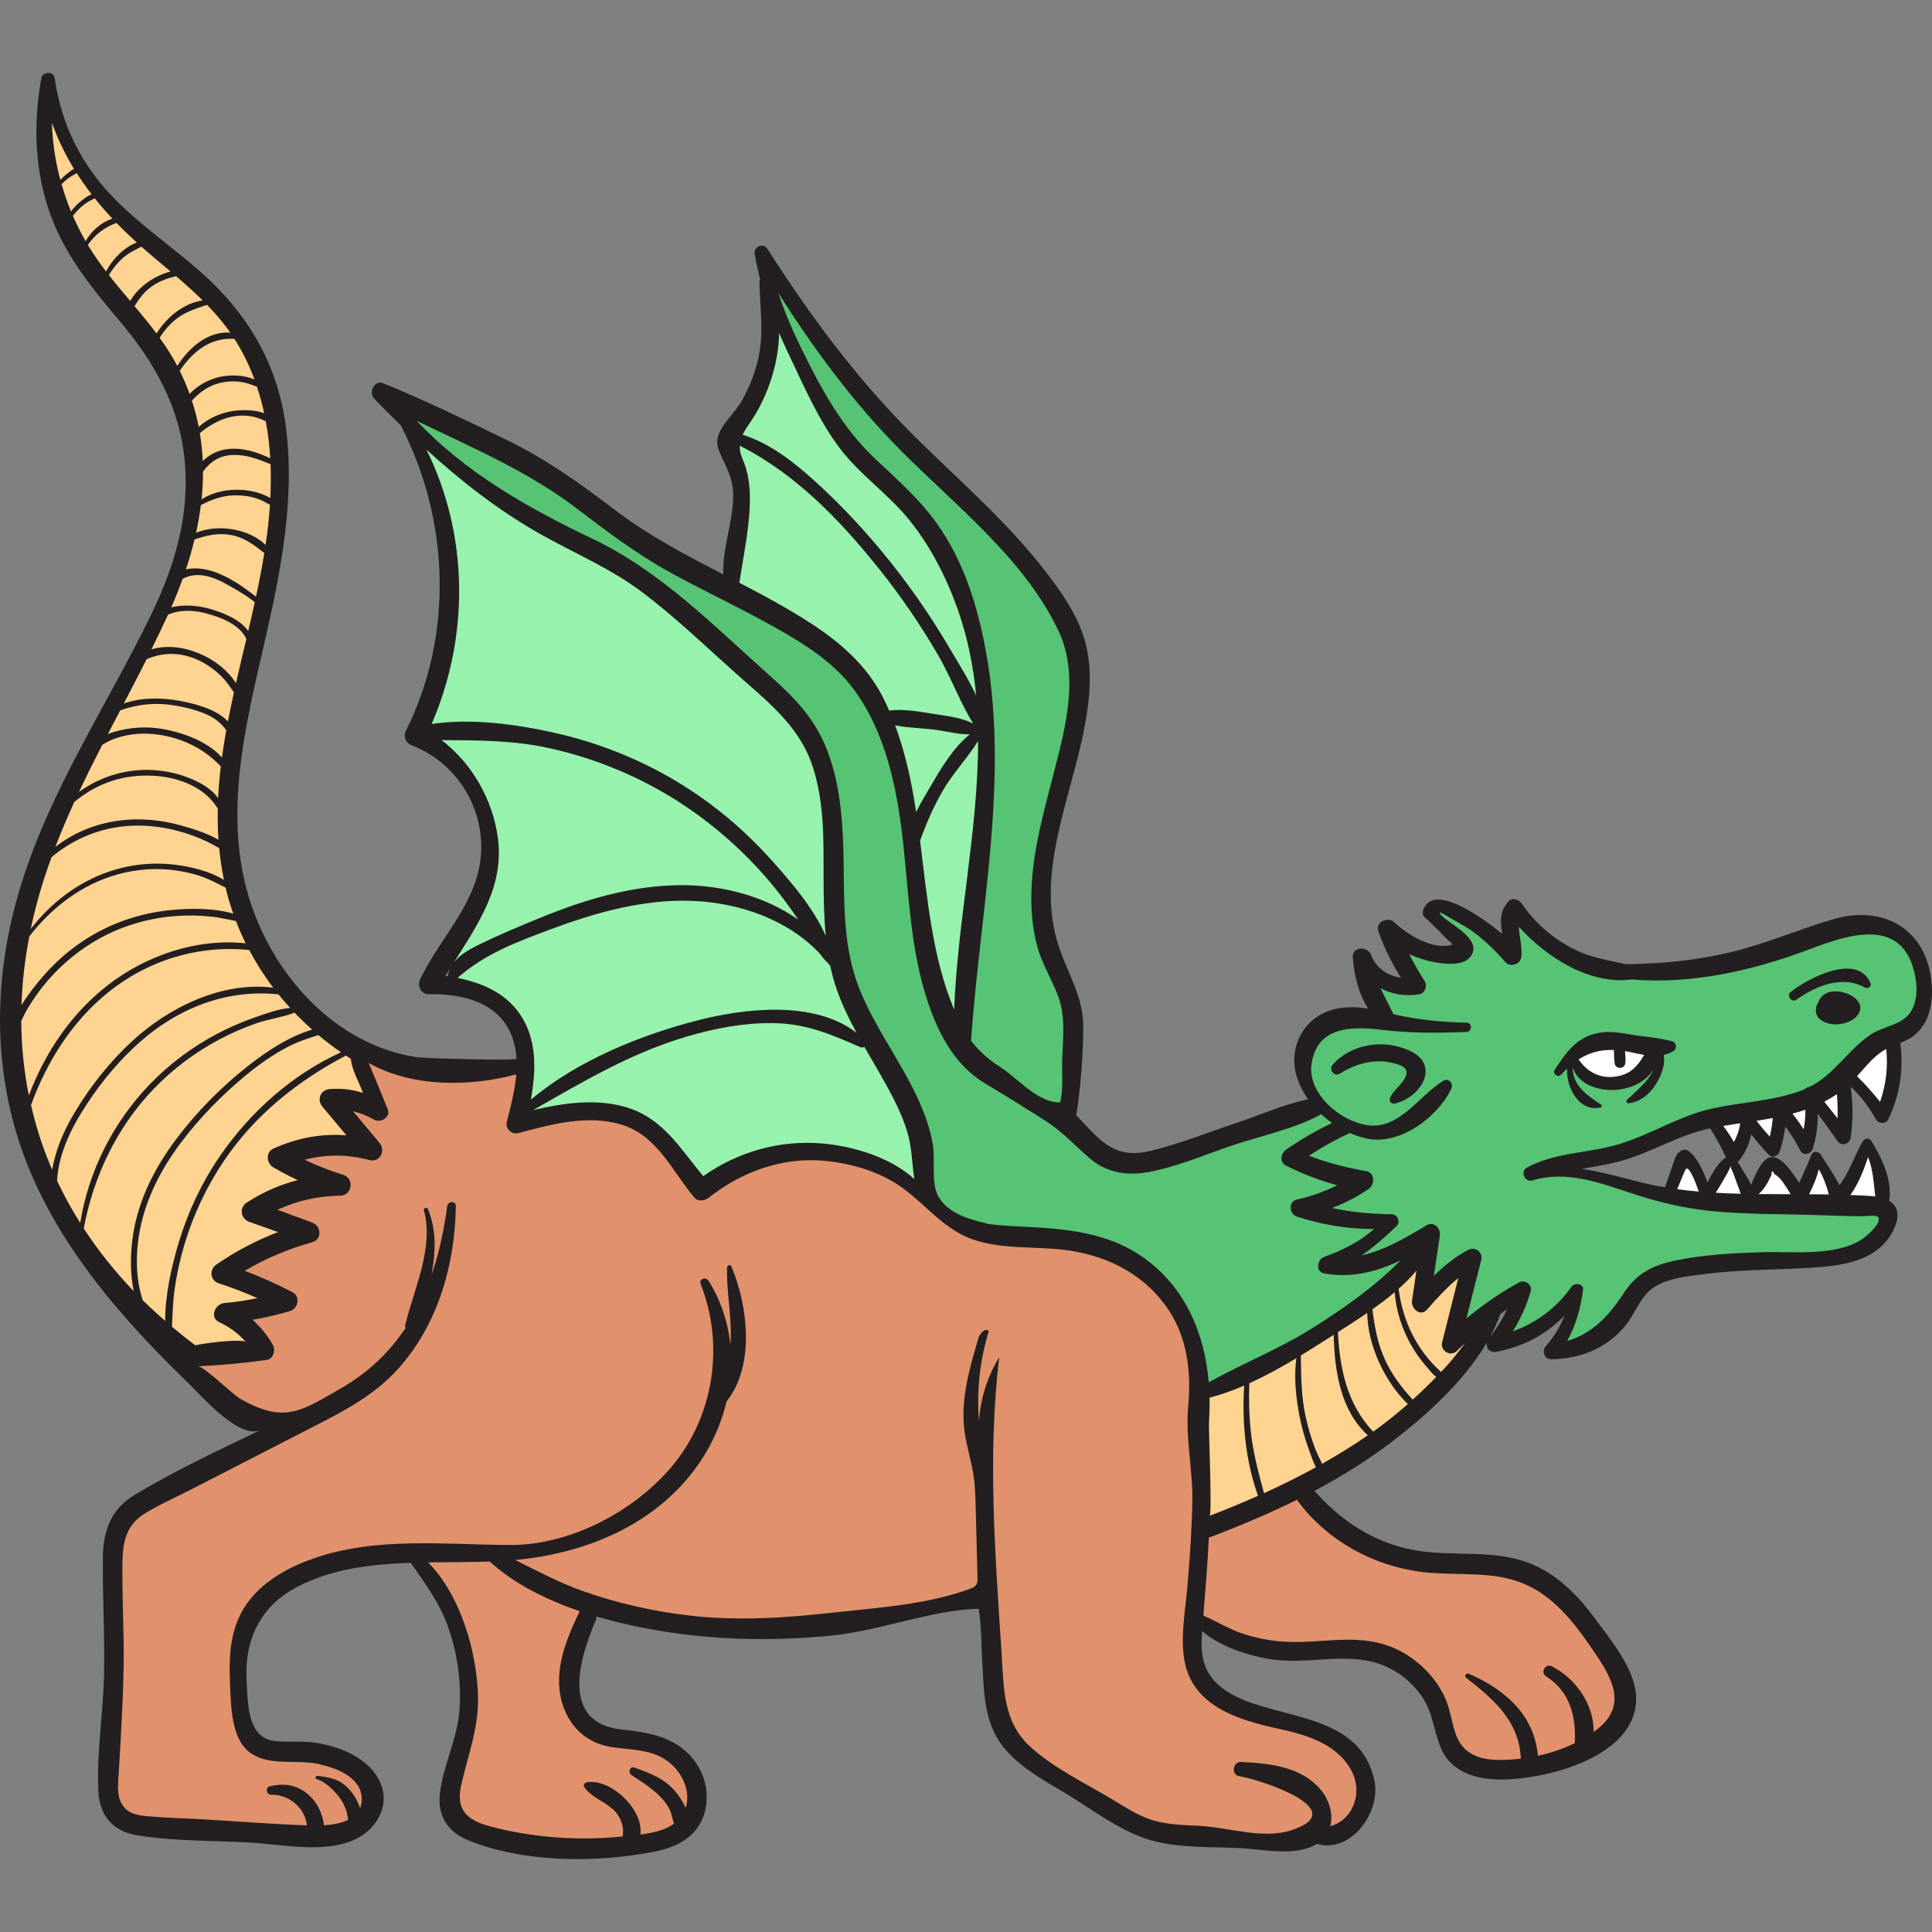 <?xml version="1.0" encoding="iso-8859-1"?>
<!-- Generator: Adobe Illustrator 19.0.0, SVG Export Plug-In . SVG Version: 6.00 Build 0)  -->
<svg version="1.1" id="Capa_1" xmlns="http://www.w3.org/2000/svg" xmlns:xlink="http://www.w3.org/1999/xlink" x="0px" y="0px"
	 viewBox="0 0 512 512" style="enable-background:new 0 0 512 512;" xml:space="preserve">
<rect x="0" y="0" width="512" height="512" fill="#808080" stroke="none"/>
<g>
	<path style="fill:#FFFFFF;" d="M497.459,292.623l1.136,1.422l0.591-1.722c1.647-4.793,2.196-9.512,1.679-14.429l-0.159-1.514
		l-1.326,0.748l-0.225,0.122c-0.17,0.091-0.337,0.181-0.487,0.277c-2.404,1.477-4.26,3.593-6.055,5.64
		c-0.403,0.461-0.807,0.921-1.214,1.371l-0.643,0.71l0.683,0.673C493.529,287.984,495.555,290.239,497.459,292.623z"/>
	<path style="fill:#FFFFFF;" d="M495.643,317.947c0.412,0.028,0.795,0.065,1.169,0.121l1.291,0.194l-0.149-1.297
		c-0.072-0.628-0.137-1.249-0.2-1.864c-0.314-3.033-0.611-5.898-1.75-8.833l-1-2.576l-0.881,2.619
		c-1.154,3.435-2.508,6.998-4.575,9.783l-1.13,1.521l1.893,0.074C492.056,317.756,493.859,317.827,495.643,317.947z"/>
	<path style="fill:#FFFFFF;" d="M486.205,297.011l1.7,2.085l0.075-2.689c0.06-2.178-0.002-4.382-0.185-6.551l-0.145-1.725
		l-1.422,0.987c-1,0.694-2.089,1.352-3.235,1.956l-1.061,0.559l0.739,0.943C483.837,294.061,485.011,295.546,486.205,297.011z"/>
	<path style="fill:#FFFFFF;" d="M477.806,317.48l1.621,0.009c1.745,0.01,3.49,0.02,5.235,0.05l1.347,0.023l-0.367-1.296
		c-0.564-1.989-1.388-4.57-2.761-6.895l-1.216-2.059l-0.612,2.311c-0.548,2.069-1.37,4.167-2.514,6.413L477.806,317.48z"/>
	<path style="fill:#FFFFFF;" d="M477.147,299.828l1.375,2.151l0.452-2.513c0.342-1.902,0.494-3.663,0.466-5.384l-0.023-1.382
		l-1.306,0.455c-1.021,0.355-2.146,0.694-3.344,1.006l-1.504,0.392l0.979,1.206C475.206,296.945,476.156,298.276,477.147,299.828z"
		/>
	<path style="fill:#FFFFFF;" d="M472.47,317.473l3.881,0.012l-1.291-2.086c-1.177-1.915-2.5-4.067-4.039-4.945
		c-0.261-0.477-0.664-1.037-1.341-1.037c-1.079,0-1.224,1.172-1.246,1.802c-0.329,0.672-0.66,1.306-0.975,1.871
		c-0.718,1.215-1.331,1.985-2.052,2.575l-2.133,1.745l2.755,0.029C468.172,317.462,470.32,317.467,472.47,317.473z"/>
	<path style="fill:#FFFFFF;" d="M468.283,301.896l1.289,1.405l0.423-1.86c0.381-1.677,0.646-3.332,0.81-5.057l0.127-1.324
		l-1.308,0.247c-1.35,0.255-2.754,0.492-4.293,0.724l-1.684,0.254l1.042,1.347C465.851,299.132,467.026,300.526,468.283,301.896z"/>
	<path style="fill:#FFFFFF;" d="M461.287,317.358l1.44,0.032l-0.627-1.802c-0.258-0.747-0.524-1.519-0.835-2.277
		c-0.089-0.218-0.222-0.6-0.377-1.043c-0.535-1.525-0.864-2.398-1.154-2.921c0.063-0.347,0.054-0.678-0.184-0.985l-0.311-0.394
		h-0.491c-0.756,0-0.997,0.542-1.686,2.146c-0.549,0.971-1.1,1.934-1.656,2.899c-0.441,0.752-0.903,1.488-1.37,2.23l-1.106,1.761
		l1.695,0.093C456.966,317.226,459.145,317.31,461.287,317.358z"/>
	<path style="fill:#FFFFFF;" d="M458.63,303.152l0.895,1.58l0.857-1.601c0.957-1.788,1.539-3.532,1.779-5.33l0.177-1.323
		l-1.319,0.203c-1.507,0.231-3.014,0.462-4.511,0.724l-1.615,0.282l0.99,1.307C456.927,300.371,457.825,301.731,458.63,303.152z"/>
	<path style="fill:#FFFFFF;" d="M451.126,315.456c-1.924-5.656-3.016-6.792-4.153-6.792l-0.146,0.005l-0.081,0.014
		c-0.715,0.119-0.844,0.285-3.03,5.712l-0.633,1.569l1.27,0.175c1.726,0.237,3.548,0.44,5.737,0.635l1.53,0.137L451.126,315.456z"/>
	<path style="fill:#FFFFFF;" d="M426.625,286.425c0.956,0,1.942-0.126,2.932-0.376c3.295-0.84,5.063-2.784,6.708-5.45l1.093-1.768
		l-1.472-0.248c-0.901-0.151-1.843-0.357-2.754-0.556l-1.002-0.217c-0.348-0.071-0.684-0.125-1.022-0.178l-1.581-0.257l0.116,1.285
		c0.082,0.903,0.175,1.927,0.109,2.848c-0.035,0.439-0.305,0.48-0.433,0.496c-0.202,0-0.396-0.149-0.403-0.195
		c-0.169-1.033-0.186-2.146-0.202-3.223l-0.021-1.301l-0.947-0.035c-0.255-0.009-0.508-0.014-0.758-0.014
		c-3.395,0-6.399,0.878-9.184,2.685l-0.855,0.555l0.571,0.844C419.746,284.611,422.979,286.425,426.625,286.425z"/>
</g>
<path style="fill:#56C474;" d="M362.646,299.223c0.437,0.049,0.877,0.075,1.31,0.075h0.001c5.377-0.001,9.403-3.722,13.296-7.321
	c1.968-1.819,3.826-3.537,5.785-4.712c0.098-0.059,0.187-0.089,0.266-0.089c0.199,0,0.337,0.194,0.374,0.253
	c0.048,0.077,0.194,0.35,0.051,0.648c-2.992,6.227-11.007,12.948-18.737,12.948c-1.022,0-2.022-0.12-2.979-0.357
	c-1.233-0.295-2.504-0.729-3.886-1.326l-0.409-0.177l-0.404,0.186c-3.878,1.78-7.459,3.774-10.947,6.096l-1.604,1.067l1.795,0.698
	c4.623,1.797,9.639,3.146,15.328,4.123c0.533,0.094,0.861,0.414,0.975,0.949c0.157,0.741-0.168,1.622-0.74,2.007
	c-2.965,2.002-6.152,3.655-9.475,4.914l-3.166,1.199l3.31,0.713c5.044,1.087,10.27,1.631,15.974,1.662
	c0.408,0.002,0.67,0.294,0.779,0.565c0.063,0.156,0.173,0.554-0.161,0.88c-3.146,3.08-6.113,5.577-9.071,7.633l0.789,1.797
	c6.474-1.452,12.559-5.121,17.449-8.07c0.239-0.145,0.474-0.218,0.697-0.218c0.447,0,0.766,0.292,0.916,0.466
	c0.347,0.402,0.508,0.955,0.43,1.479l-2.028,13.611l2.128-2.089c3.047-2.99,5.858-5.126,8.851-6.721
	c0.216-0.115,0.442-0.173,0.675-0.173c0.439,0,0.863,0.209,1.136,0.559c0.181,0.232,0.367,0.623,0.229,1.166l-0.513,2.023
	c-1.139,4.487-2.279,8.98-3.426,13.465l-0.765,2.988l2.372-1.972c4.354-3.618,8.857-6.7,13.768-9.425
	c0.163-0.091,0.34-0.137,0.526-0.137c0.378,0,0.77,0.197,0.997,0.501c0.195,0.262,0.246,0.558,0.151,0.877
	c-1.097,3.698-2.608,7.065-4.62,10.296l-1.515,2.433l2.699-0.962c6.556-2.337,12.087-6.542,15.994-12.16
	c0.129-0.186,0.426-0.31,0.739-0.31c0.246,0,0.425,0.078,0.493,0.156c0.047,0.054,0.063,0.15,0.045,0.284
	c-0.654,5.085-1.989,9.387-4.081,13.152l-1.178,2.12l2.329-0.673c5.985-1.729,10.754-5.722,15.459-12.944
	c3.077-4.713,6.608-6.965,13.029-8.309c7.776-1.641,15.911-2.011,22.927-2.229c0.781-0.025,1.589-0.034,2.419-0.034
	c1.056,0,2.145,0.014,3.256,0.029c1.165,0.016,2.353,0.031,3.55,0.031c6.273,0,12.751-0.427,17.632-3.523
	c0.058-0.037,5.705-3.92,4.962-6.813c-0.337-1.36-2.082-1.36-2.655-1.36s-1.182,0.051-1.719,0.097
	c-0.385,0.032-0.732,0.064-0.982,0.064c-2.931-0.013-5.92-0.119-8.812-0.22c-1.537-0.054-3.072-0.108-4.605-0.15
	c-2.274-0.062-4.552-0.102-6.832-0.142c-6.099-0.107-12.404-0.219-18.547-0.765c-7.102-0.633-14.043-2.133-21.846-4.724
	l-1.705-0.567c-5.821-1.942-11.841-3.95-17.995-3.95c-2.59,0-4.988,0.347-7.335,1.06c-0.085,0.026-0.167,0.04-0.244,0.04
	c-0.403,0-0.683-0.379-0.772-0.731c-0.058-0.229-0.09-0.648,0.345-0.883c4.517-2.448,9.403-3.25,14.577-4.1
	c3.226-0.53,6.563-1.078,9.78-2.063c3.796-1.167,7.388-2.786,10.861-4.353c4.48-2.02,9.112-4.109,14.101-5.155
	c2.667-0.56,5.449-0.967,8.139-1.36c5.087-0.743,10.346-1.511,15.291-3.368c0.15-0.059,0.298-0.124,0.445-0.188
	c0.127-0.056,0.254-0.111,0.384-0.162l0.254-0.1l0.168-0.215c0.094-0.119,0.239-0.187,0.412-0.187l0.252,0.005l0.224-0.115
	c3.929-2.01,6.743-4.947,9.465-7.788c2.179-2.274,4.237-4.421,6.846-6.171c1.152-0.771,2.543-1.288,4.015-1.835
	c2.464-0.917,5.011-1.864,6.626-4.127c3.426-4.824,1.377-11.775,0.669-13.789c-1.992-5.705-6.117-8.598-12.259-8.598
	c-5.511,0-11.551,2.265-16.405,4.085l-0.281,0.105c-14.243,5.324-27.578,8.024-39.633,8.024c-2.233,0-4.462-0.092-6.623-0.273
	l-0.108-0.009l-0.108,0.014c-0.902,0.121-1.833,0.182-2.766,0.182c-8.509,0-18.305-5.164-26.203-13.815l-1.891-2.071l0.154,2.8
	c0.057,1.034,0.214,2.12,0.366,3.169c0.25,1.728,0.509,3.514,0.261,4.813c-0.127,0.648-0.877,1.035-1.53,1.035
	c-0.228,0-0.653-0.05-0.935-0.38c-2.868-3.377-5.897-6.192-9.255-8.602c-0.068-0.049-8.041-4.941-8.778-4.941h-0.659l-0.26,0.606
	c-0.574,1.34,0.922,2.4,3.188,4.003c2.654,1.879,6.29,4.453,5.444,6.732c-0.576,1.553-2.198,2.308-4.959,2.308
	c-1.234,0-2.456-0.159-3.265-0.279c-2.475-0.371-4.919-1.113-7.266-2.207l-2.635-1.229l1.321,2.589
	c1.299,2.546,2.709,4.999,4.186,7.282c0.201,0.317,0.204,0.826,0.006,1.267c-0.077,0.172-0.303,0.581-0.725,0.65
	c-0.916,0.151-1.833,0.227-2.726,0.227c-2.466,0-4.8-0.57-6.936-1.695l-2.591-1.364l1.215,2.664
	c0.581,1.272,1.227,2.544,1.853,3.773c0.517,1.017,1.04,2.046,1.545,3.11l0.208,0.438l0.472,0.108
	c6.103,1.399,12.503,2.137,19.564,2.255c0.095,0.001,0.202,0.004,0.204,0.205c0.002,0.238-0.15,0.244-0.229,0.246
	c-3.233,0.142-6.075,0.211-8.688,0.211c-4.974,0-9.521-0.253-13.898-0.774c-2.174-0.263-3.951-0.385-5.595-0.385
	c-8.252,0-12.771,3.342-13.813,10.217c-0.494,3.249,0.503,6.609,2.883,9.718C352.636,295.562,357.926,298.687,362.646,299.223z
	 M491.703,268.144c-0.904,1.501-3.146,2.25-4.983,2.328c-0.116,0.007-0.233,0.011-0.35,0.011c-0.153,0-0.307-0.007-0.46-0.026
	l-0.185-0.018h-0.036l-0.113-0.021c-0.371-0.051-3.62-0.564-3.353-2.926c0.056-0.483,0.208-0.89,0.467-1.248l0.096-0.133
	l0.049-0.157c0.182-0.586,0.492-1.059,0.935-1.418c0.663-0.551,1.537-0.831,2.599-0.831c1.204,0,2.326,0.353,3.059,0.65
	c1.231,0.496,2.213,1.369,2.5,2.224C492.099,267.094,492.025,267.606,491.703,268.144z M475.092,263.734
	c3.074-2.507,9.566-6.038,14.376-6.038c2.631,0,4.354,1.038,5.268,3.174c-1.897-1.094-4.013-1.648-6.292-1.648
	c-5.047,0-9.862,2.677-13.054,4.944c-0.034,0-0.134-0.048-0.223-0.163C475.075,263.884,475.063,263.779,475.092,263.734z
	 M418.94,290.872c-0.879-0.936-1.592-2.21-2.058-3.586c1.239,2.259,3.352,3.906,5.487,5.357
	C421.109,292.549,419.957,291.955,418.94,290.872z M424.132,274.666c0.699-0.115,1.426-0.171,2.221-0.171
	c1.954,0,4.029,0.36,5.695,0.649c1.339,0.233,2.705,0.408,4.025,0.577c2.259,0.29,4.595,0.589,6.771,1.182
	c0.211,0.058,0.267,0.241,0.281,0.345c0.011,0.073,0.026,0.322-0.194,0.456c-0.673,0.408-1.417,0.703-2.276,0.9l-0.969,0.223
	l0.218,0.97c0.348,1.556-0.143,3.747-1.35,6.017c-1.345,2.562-3.297,4.401-5.4,5.177c2.205-2.011,4.669-4.289,5.917-7.039
	l-1.745-0.965c-0.125,0.178-0.249,0.355-0.385,0.527c-2.385,3.061-5.893,4.017-8.415,4.28c-0.477,0.049-0.964,0.075-1.449,0.075
	c-3.818,0-8.191-1.634-9.354-5.284l-1.397,0.22l0.133-2.093l-1.845,1.739c-0.587,0.553-1.143,1.116-1.622,1.67
	c-0.048-0.002-0.14-0.071-0.156-0.071h-0.001C415.831,279.517,418.42,275.602,424.132,274.666z M353.932,282.79
	c2.895-3.2,7.232-5.036,11.897-5.036c2.669,0,5.31,0.609,7.638,1.761c2.411,1.191,3.555,2.903,3.306,4.95
	c-0.37,3.05-3.689,6.198-7.47,7.021c-0.009-0.005-0.052-0.066-0.002-0.175c0.418-0.923,1.135-1.702,1.895-2.527
	c0.813-0.883,1.653-1.796,2.175-2.95c0.47-1.031,0.507-1.962,0.107-2.768c-0.778-1.573-2.984-2.075-4.6-2.443
	c-1.111-0.248-2.261-0.374-3.419-0.374c-3.554,0-7.234,1.149-10.942,3.418c-0.095,0.058-0.182,0.088-0.257,0.088
	c-0.151,0-0.319-0.139-0.408-0.337C353.792,283.284,353.723,283.023,353.932,282.79z"/>
<g>
	<path style="fill:#E1926C;" d="M423.082,459.671c0.263-0.183,0.528-0.369,0.774-0.565c9.442-7.382,3.416-16.127-1.426-23.154
		l-0.406-0.589c-4.282-6.228-9.7-13.05-17.424-16.43c-5.859-2.556-12.223-2.693-18.377-2.826c-2.96-0.064-6.021-0.13-8.936-0.471
		c-13.319-1.574-25.267-8.414-32.777-18.764l-0.496-0.684l-0.758,0.375c-6.851,3.395-14.457,6.669-23.251,10.011l-0.613,0.233
		l-0.03,0.655c-0.263,5.655-0.723,11.4-1.167,16.956l-0.347,4.369l0.661,0.281c1.369,0.583,2.735,1.274,4.057,1.943
		c2.041,1.032,4.152,2.1,6.416,2.855c4.536,1.522,9.344,2.293,14.289,2.293l0.39-0.001c2.233-0.023,4.482-0.169,6.658-0.31
		c2.312-0.149,4.702-0.305,7.016-0.305c4.831,0,8.494,0.68,11.876,2.206c5.457,2.456,9.913,6.708,12.546,11.975
		c0.939,1.88,1.408,3.831,1.905,5.897c0.311,1.295,0.633,2.635,1.081,3.964c2.328,6.936,8.277,7.78,12.552,7.811h0.228
		c1.795,0,3.691-0.117,5.637-0.347l0.924-0.109l-0.043-0.93c-0.418-9.111-5.705-14.784-12.451-20.249
		c9.209,4.726,14.246,11.317,14.986,19.623l0.101,1.128l1.107-0.24c3.52-0.763,6.876-1.909,9.974-3.407l0.527-0.255l0.035-0.585
		c0.518-8.632-2.182-14.892-8.021-18.603c-0.152-0.097-0.344-0.262-0.253-0.573c0.064-0.219,0.26-0.439,0.514-0.439
		c0.093,0,0.196,0.028,0.303,0.083c6.341,3.281,10.553,9.896,10.479,16.461l-0.021,1.95L423.082,459.671z"/>
	<path style="fill:#E1926C;" d="M38.957,482.314c3.107,0.291,6.274,0.427,9.338,0.559c1.634,0.07,3.268,0.141,4.897,0.234
		c3.27,0.189,6.541,0.403,9.813,0.617c5.995,0.393,12.195,0.799,18.297,1.033l1.165,0.045l-0.134-1.158
		c-0.591-5.146-5.054-9.026-10.381-9.026l-0.206-0.044c-0.05-0.093-0.037-0.201,0.011-0.231c1.073-0.25,2.099-0.375,3.049-0.375
		c2.181,0,4.063,0.644,5.76,1.97c2.392,1.864,3.916,4.672,4.291,7.907l0.109,0.943l0.947-0.06c2.741-0.174,5.016-0.688,6.761-1.527
		l0.619-0.298l-0.056-0.685c-0.195-2.357-1.074-4.617-2.544-6.537c-0.498-0.65-1.813-2.265-3.47-3.539
		c1.674,0.404,3.067,1.082,4.471,2.605c1.286,1.396,2.219,3.001,2.771,4.771l0.818,2.624l1.059-2.537
		c0.472-1.13,0.63-2.389,0.471-3.744c-0.688-5.759-7.127-8.29-12.406-9.4c-2.115-0.447-4.45-0.482-6.708-0.516
		c-4.154-0.063-8.45-0.127-11.438-2.765c-3.861-3.404-4.103-11.048-4.281-16.63c-0.02-0.615-0.038-1.201-0.061-1.753
		c-0.263-6.137,0.076-13.982,5.072-20.233c3.585-4.491,9.125-8.067,16.468-10.629c10.068-3.505,20.744-3.955,28.92-3.955
		c4.001,0,8.068,0.121,12.001,0.238c3.562,0.106,7.243,0.215,10.815,0.232l0.189,0.001c15.344-0.001,32.802-8.523,43.44-21.208
		c11.287-13.445,14.331-32.836,7.72-49.349c0.02-0.022,0.103-0.064,0.204-0.064c0.064,0,0.107,0.015,0.124,0.043
		c3.122,4.967,5.033,10.52,5.683,16.506l1.991-0.038l0.031-0.409c0.023-0.299,0.047-0.599,0.061-0.909
		c0.143-3.374-0.173-6.749-0.478-10.013c-0.217-2.314-0.438-4.689-0.491-7.049c3.817,10.394,4.772,24.452-1.901,32.795l-0.141,0.176
		l-0.052,0.219c-1.52,6.435-4.449,12.64-8.473,17.946c-9.794,12.907-25.963,21.15-45.526,23.21l-1.169,0.11l-3.436,0.352
		l3.092,1.538c0.924,0.459,1.845,0.923,2.767,1.386c4.974,2.501,10.117,5.088,15.577,7.002c9.046,3.184,18.668,5.368,28.6,6.49
		c4.368,0.494,8.861,0.733,13.737,0.733c8.984,0,17.805-0.852,24.485-1.593c1.824-0.203,3.653-0.391,5.485-0.581
		c10.196-1.053,20.739-2.141,30.604-5.712c0.767-0.275,1.63-0.636,2.174-1.423c0.581-0.843,0.567-1.818,0.557-2.614l-0.479-18.421
		c-0.08-2.951-0.162-6.003-0.623-9c-0.289-1.83-0.722-3.644-1.14-5.398c-0.472-1.978-0.96-4.023-1.227-6.045
		c-1.079-8.252,1.464-16.79,3.706-24.318c0.063-0.21,0.171-0.417,0.295-0.604c-2.038,7.342-2.757,14.914-2.139,22.534l1.995-0.02
		c0.251-4.063,1.206-8.076,2.799-11.828c-2.105,22.646-0.676,44.571,0.83,67.686l0.385,5.934c0.055,0.844,0.102,1.685,0.148,2.523
		c0.471,8.394,0.916,16.321,7.724,22.57c4.707,4.314,10.563,7.619,16.225,10.816c1.844,1.041,3.586,2.024,5.299,3.045
		c0.583,0.348,1.166,0.705,1.753,1.063c2.859,1.745,5.815,3.55,9.053,4.638c3.741,1.247,7.705,1.435,11.538,1.617
		c0.617,0.029,1.232,0.059,1.844,0.092c2.41,0.131,4.925,0.541,7.588,0.974c3.343,0.544,6.799,1.106,10.167,1.106
		c2.584,0,4.83-0.331,6.867-1.01c4.296-1.436,6.295-3.215,6.11-5.44c-0.467-5.609-16.934-10.281-20.262-10.806
		c-0.505-0.079-0.544-0.551-0.522-0.825c0.029-0.377,0.261-0.938,0.817-0.938h0.001c7.234,0.343,15.36,1.177,20.235,6.749
		c2.284,2.612,3.279,6.141,2.535,8.989l-0.426,1.63l1.635-0.407c3.002-0.747,5.46-2.899,6.743-5.907
		c1.435-3.36,1.174-7.316-0.696-10.58c-4.186-7.316-12.263-9.609-20.174-11.331c-11.244-2.461-21.91-6.265-23.809-17.332
		c-0.794-4.648-0.219-9.673,0.337-14.532c0.178-1.552,0.361-3.156,0.493-4.705c0.473-5.608,0.798-10.274,1.023-14.683l0.003-0.063
		l-0.005-0.062c-0.015-0.208-0.006-0.402,0.027-0.592l0.012-0.063l0.003-0.063c0.126-2.578,0.206-4.712,0.251-6.719
		c0.076-3.89-0.291-7.747-0.646-11.477c-0.457-4.799-0.889-9.332-0.468-13.971c0.977-10.616-0.724-19.117-5.198-25.988
		c-5.765-8.833-15.028-14.491-26.791-16.361c-3.208-0.508-6.669-0.652-10.015-0.792c-6.188-0.258-12.585-0.524-17.901-3.053
		c-3.83-1.829-6.874-4.582-10.098-7.497c-2.5-2.261-5.085-4.599-8.048-6.431c-5.424-3.353-12.447-5.522-19.776-6.106
		c-1.041-0.082-2.098-0.124-3.141-0.124c-9.654,0-19.214,3.494-27.646,10.105c-0.449,0.353-1.034,0.572-1.529,0.572
		c-0.408,0-0.725-0.14-0.968-0.431c-1.544-1.835-2.988-3.891-4.385-5.879c-3.978-5.663-8.091-11.52-15.327-13.732
		c-2.671-0.818-5.491-1.215-8.622-1.215c-6.52,0-12.958,1.726-19.184,3.394l-0.118,0.032c-0.131,0.035-0.262,0.053-0.392,0.053
		c-0.453,0-0.881-0.216-1.172-0.593c-0.17-0.22-0.43-0.681-0.268-1.304l0.055-0.209c0.99-3.825,2.113-8.161,2.465-12.45l0.115-1.415
		l-1.371,0.368c-5.397,1.447-11.121,2.212-16.554,2.212c-8.321,0-15.861-1.779-21.805-5.146l-2.526-1.431l2.572,6.21
		c1.209,2.909,2.419,5.819,3.591,8.74c0.135,0.339,0.105,0.645-0.091,0.934c-0.293,0.431-0.895,0.732-1.464,0.732
		c-0.233,0-0.442-0.05-0.618-0.147c-1.999-1.117-3.925-1.886-5.887-2.35l-2.935-0.694l8.959,10.691
		c0.602,0.715,0.529,1.583,0.284,2.109c-0.129,0.275-0.52,0.917-1.378,0.917c-0.169,0-0.348-0.025-0.534-0.075
		c-3.008-0.799-6.063-1.204-9.081-1.204c-2.9,0-5.8,0.374-8.619,1.113l-2.638,0.691l2.46,1.178
		c3.497,1.675,6.877,2.998,10.329,4.045c1.104,0.336,1.374,1.311,1.271,2.042c-0.106,0.741-0.619,1.538-1.74,1.551
		c-6.08,0.072-11.653,1.323-17.039,3.823l-2.181,1.012l4.615,1.707c2.273,0.842,4.544,1.683,6.828,2.509
		c0.906,0.326,1.292,1.205,1.266,1.884c-0.016,0.42-0.192,1.165-1.194,1.441c-6.414,1.775-12.338,4.281-18.108,7.661l-1.801,1.054
		l1.949,0.743c4.393,1.674,8.627,3.573,12.583,5.642c0.752,0.394,0.805,1.098,0.768,1.482c-0.059,0.643-0.469,1.397-1.246,1.635
		c-3.085,0.938-6.301,1.69-9.829,2.301l-2.035,0.352l1.539,1.378c2.06,1.845,3.751,3.939,5.171,6.406
		c0.269,0.465,0.262,1.217-0.016,1.787c-0.141,0.289-0.407,0.647-0.875,0.712c-6.099,0.843-12.218,1.409-18.189,1.682l0.009,1.997
		c0.887,0.148,4.322,3.132,6.375,4.915c1.897,1.646,3.534,3.069,4.44,3.578c4.615,2.607,8.181,3.77,11.562,3.769
		c4.798,0,8.971-2.419,14.746-5.768l1.495-0.865c7.009-4.047,12.84-9.519,17.332-16.262l0.367-0.462l-0.347-0.548
		c0.565-2.357,1.325-4.801,2.129-7.389c1.694-5.453,3.43-11.035,3.607-16.504c0.257,3.022-0.032,6.082-0.57,9.423
		c-0.023,0.174-0.054,0.349-0.086,0.528l-0.019,0.106l1.931,0.497c1.883-5.464,3.284-11.623,4.167-18.31
		c0.027-0.212,0.203-0.229,0.285-0.247c0,0,0.014,0.03,0.013,0.106c-0.253,17.791-6.1,33.39-16.463,43.923
		c-5.978,6.077-13.852,10.101-21.466,13.992l-9.281,4.765c-7.495,3.851-14.988,7.701-22.489,11.545
		c-1.297,0.669-2.619,1.316-3.944,1.965c-2.786,1.363-5.668,2.773-8.341,4.412c-5.443,3.353-6.271,8.424-6.355,13.404
		c-0.087,4.749,0.031,9.571,0.146,14.233c0.109,4.47,0.223,9.092,0.154,13.629c-0.139,9.001-0.69,18.135-1.223,26.967l-0.161,2.632
		c-0.154,2.352-0.329,5.018,0.993,7.357C33.084,481.528,35.937,482.033,38.957,482.314z"/>
</g>
<path style="fill:#56C474;" d="M231.446,122.499l1.872,1.745c5.483,5.103,10.663,9.922,14.845,16.066
	c4.176,6.151,7.454,13.526,9.742,21.922c7.648,27.961,4.411,56.727,1.28,84.544c-1.067,9.486-2.171,19.294-2.834,28.953
	l-0.025,0.375l0.228,0.299c2.102,2.764,4.636,5.051,7.977,7.196c1.403,0.901,2.815,2.081,4.31,3.329
	c1.526,1.275,3.104,2.593,4.772,3.686c2.618,1.713,4.93,2.524,7.275,2.553l0.758,0.009l0.214-0.727
	c0.738-2.507,0.683-5.409,0.629-8.214c-0.023-1.165-0.043-2.266-0.009-3.314c0.032-0.953,0.081-1.914,0.131-2.879
	c0.245-4.819,0.499-9.802-1.286-14.48c-0.703-1.846-1.544-3.614-2.356-5.323c-1.282-2.696-2.493-5.242-3.23-8.101
	c-1.087-4.197-1.557-8.9-1.397-13.979c0.297-9.607,2.782-19.128,5.187-28.335l0.87-3.349c3.133-12.12,6.684-25.857,0.946-37.878
	c-7.065-14.811-19.526-26.577-31.578-37.956c-3.543-3.346-7.207-6.806-10.584-10.217c-11.051-11.157-21.24-24.278-32.067-41.293
	l-1.794,0.848c2.294,7.014,5.527,13.683,8.68,19.844C217.801,105.27,223.22,114.803,231.446,122.499z"/>
<path style="fill:#E1926C;" d="M121.233,472.933c-2.123,9.611,5.373,11.379,10.849,12.669c5.655,1.321,11.461,2.144,17.254,2.445
	c1.826,0.099,3.681,0.148,5.513,0.148c3.404,0,6.847-0.172,10.231-0.512l0.757-0.097l0.132-0.745
	c0.073-0.413,0.149-0.839,0.161-1.286c0.022-1.239-0.245-2.526-0.774-3.721c-1.212-2.755-3.439-4.126-5.593-5.452
	c-1.493-0.919-2.908-1.791-3.915-3.092c0.272-0.041,0.557-0.061,0.848-0.061c2.815,0,6.311,1.911,8.904,4.868
	c2.301,2.622,3.438,5.52,3.119,7.95l-0.17,1.289l1.29-0.168c2.684-0.349,6.58-1.046,9.396-3.07l0.627-0.451l-0.277-0.721
	c-0.26-0.675-0.46-1.44-0.621-2.055c-0.11-0.421-0.204-0.771-0.289-1.003c-1.681-4.395-6.396-7.457-10.186-9.916l-0.679-0.477
	c-0.004-0.035,0-0.069,0.008-0.099l0.233,0.085c3.936,1.431,7.334,2.667,10.082,5.837c0.775,0.898,1.934,2.542,2.648,4.218
	l1.043,2.45l0.827-2.531c1.608-4.919-0.969-9.972-4.237-12.798c-3.808-3.283-8.245-3.746-12.537-4.193
	c-1.188-0.124-2.417-0.252-3.624-0.438c-6.276-0.97-10.83-5.206-12.494-11.623c-1.982-7.63,1.199-15.438,4.665-22.79l0.188-0.176
	v-1.158l-0.677-0.231c-9.829-3.353-17.729-7.708-23.48-12.943l-0.301-0.274l-0.407,0.014c-3.465,0.123-7.063,0.146-10.543,0.167
	c-1.916,0.012-3.837,0.024-5.757,0.052l-2.337,0.034l1.639,1.667c9.126,9.283,12.665,24.523,12.923,34.756
	c0.162,6.025-1.24,11.203-2.725,16.684C122.358,468.357,121.751,470.599,121.233,472.933z"/>
<path style="fill:#56C474;" d="M156.619,143.691c3.684,1.757,7.44,3.883,11.167,6.317l0.026,0.017
	c10.048,6.577,19.17,14.904,27.993,22.956c2.482,2.267,4.962,4.53,7.46,6.754c5.719,5.078,11.58,10.741,14.894,19.169
	c3.389,8.597,4.084,18.13,4.311,25.475c0.074,2.363,0.102,4.782,0.128,7.121c0.093,8.23,0.188,16.74,2.283,24.925
	c2.05,8.029,6.267,15.178,10.344,22.091c0.56,0.948,1.118,1.895,1.671,2.845c3.969,6.816,7.958,14.137,9.319,22.097
	c0.258,1.493,0.245,3.223,0.232,5.055c-0.024,3.276-0.049,6.663,1.492,9.273c2.665,4.503,8.264,6.254,12.808,7.269
	c0.133,0.035,0.254,0.082,0.404,0.157l0.146,0.073l0.162,0.023c3.265,0.461,6.617,0.624,9.859,0.782
	c1.544,0.075,3.081,0.15,4.603,0.256c8.878,0.608,18.202,1.941,26.247,7.533c12.672,8.821,16.328,22.555,17.165,32.522l0.129,1.542
	l1.353-0.751c3.682-2.045,7.56-3.93,11.311-5.752c5.409-2.629,11.002-5.347,16.207-8.635c7.008-4.412,16.016-10.453,23.529-18.064
	l-1.139-1.607c-5.467,2.577-10.19,3.777-14.867,3.777c-1.578,0-3.173-0.143-4.74-0.426c-0.314-0.056-0.739-0.203-0.793-0.826
	c-0.052-0.605,0.32-1.408,0.958-1.639c5.813-2.104,9.993-4.442,13.55-7.581l2.015-1.777l-3.255,0.03
	c-6.344,0-12.926-1.085-19.565-3.225c-0.684-0.219-1.014-0.94-0.985-1.54c0.019-0.402,0.188-0.915,0.895-1.072
	c3.875-0.851,7.435-2.122,10.882-3.886l2.331-1.193l-2.533-0.664c-4.477-1.174-8.854-2.851-13.383-5.125
	c-0.38-0.192-0.588-0.5-0.618-0.917c-0.041-0.573,0.264-1.207,0.738-1.54c3.729-2.597,7.797-4.962,12.092-7.029l1.539-0.74
	l-1.399-0.98c-0.972-0.681-1.898-1.426-2.755-2.216l-0.529-0.489l-0.632,0.349c-4.832,2.665-10.561,4.331-16.101,5.94
	c-2.395,0.696-4.871,1.416-7.196,2.198c-2.007,0.678-4.064,1.43-6.054,2.157c-5.339,1.951-10.859,3.968-16.351,4.936
	c-1.362,0.241-2.69,0.362-3.947,0.362c-4.053,0-7.595-1.271-10.529-3.778c-1.388-1.185-2.631-2.347-3.834-3.471
	c-2.539-2.375-4.939-4.618-8.353-6.784l-0.663-0.419c-4.845-3.054-9.853-6.213-14.869-9.175c-2.968-1.765-5.5-4.023-7.742-6.906
	c-2.68-3.431-4.925-7.78-6.865-13.295c-3.831-10.921-4.898-22.521-5.931-33.74c-0.702-7.632-1.428-15.524-3.013-23.201
	c-2.329-11.262-5.984-20.15-11.176-27.172c-5.804-7.854-14.552-13.044-23.763-18.102c-4.103-2.255-8.341-4.406-12.438-6.486
	c-4.385-2.226-8.918-4.527-13.274-6.95c-2.188-1.226-4.303-2.494-6.287-3.769l-0.013-0.009c-6.193-3.963-12.11-8.463-17.832-12.815
	c-10.829-8.257-23.156-14.099-35.078-19.747c-2.5-1.185-5.002-2.37-7.492-3.578l-1.164,1.586
	C123.519,126.851,141.173,136.341,156.619,143.691z"/>
<path style="fill:#FFD390;" d="M319.675,401.296c0.027-0.099,0.174-0.385,0.525-0.52l0.718,1.867
	c4.316-1.659,8.652-3.452,12.888-5.33l0.503-0.223l0.002,0.007l1.072-0.487c4.979-2.26,9.499-4.512,13.818-6.884l0.841-0.462
	l-0.006-0.012l0.835-0.471c4.528-2.553,8.518-5.04,12.2-7.601l0.685-0.476l0.013,0.014l0.709-0.502l0.527-0.365
	c2.923-2.107,5.866-4.463,8.746-7l0.809-0.712l-0.017-0.016l0.509-0.461c2.388-2.165,4.448-4.153,6.299-6.077l0.587-0.61
	l0.008,0.007l0.673-0.715c0.128-0.136,0.259-0.27,0.389-0.403c0.188-0.192,0.376-0.385,0.56-0.585
	c1.721-1.871,3.41-3.946,5.477-6.73l-1.489-1.324l-0.307,0.289c-0.627,0.59-1.256,1.183-1.864,1.791
	c-0.255,0.255-0.549,0.384-0.874,0.384c-0.418,0-0.848-0.218-1.121-0.568c-0.181-0.23-0.368-0.615-0.238-1.134l5.015-19.961
	l-2.336,1.902c-3.195,2.603-6.002,5.731-8.38,8.457c-0.26,0.296-0.532,0.446-0.812,0.446c-0.325,0-0.692-0.201-0.982-0.537
	c-0.355-0.412-0.534-0.957-0.465-1.425l1.681-11.467l-2.266,2.699c-1.296,1.543-2.853,3.126-4.629,4.705l-0.396,0.353v0.002
	l-0.637,0.542c-1.691,1.438-3.594,2.897-5.818,4.464l-0.491,0.346l0.002,0.018l-0.872,0.6c-2.458,1.691-4.908,3.25-7.354,4.802
	v-0.003l-0.666,0.427l-0.214,0.136v0.002l-0.62,0.398c-0.559,0.358-1.125,0.717-1.671,1.06c-2.005,1.29-4.336,2.78-6.742,4.247
	l-1.473,0.888c-4.485,2.702-8.527,4.86-12.357,6.596l-0.564,0.256v0.013l-0.777,0.333c-3.246,1.393-6.202,2.427-9.036,3.161
	l-0.76,0.197l0.02,1.326c0.01,0.51,0.019,1.02,0.011,1.532c-0.02,1.541-0.101,3.117-0.179,4.646
	c-0.028,0.598,0.032,2.753,0.142,6.511C319.689,389.403,320,400.107,319.675,401.296z"/>
<g>
	<path style="fill:#97F2AD;" d="M215.826,128.747c6.734,6.15,13.219,13.116,19.272,20.706c5.677,7.113,10.801,14.536,15.23,22.064
		c0.512,0.868,1.048,1.761,1.597,2.676c2.031,3.383,4.132,6.882,5.861,10.525l1.898-0.523c-0.793-8.327-2.402-15.849-4.922-22.998
		c-3.324-9.421-7.955-17.887-13.393-24.483c-2.61-3.167-5.638-5.971-8.564-8.681c-3.215-2.977-6.539-6.055-9.244-9.572
		c-4.89-6.369-8.48-14.029-11.954-21.438c-0.609-1.302-1.217-2.596-1.824-3.87c-0.821-1.742-1.624-3.519-2.386-5.28l-1.918,0.38
		c-0.128,7.41-2.763,15.905-6.877,22.17c-0.224,0.341-0.444,0.672-0.659,0.994c-0.77,1.154-1.497,2.244-2.026,3.353l-0.494,1.036
		l1.094,0.348C204,118.53,210.477,123.853,215.826,128.747z"/>
	<path style="fill:#97F2AD;" d="M214.99,166.444c8.479,5.584,14.319,11.574,17.854,18.308c0.608,1.165,1.21,2.427,1.892,3.971
		l0.305,0.689l0.745-0.102c0.8-0.109,1.629-0.162,2.534-0.162c2.546,0,5.188,0.431,7.744,0.848c0.589,0.096,1.174,0.191,1.756,0.282
		l0.958,0.144c2.987,0.445,6.077,0.906,8.68,2.229l1.837,0.933l-2.457,0.026c-1.898,0-3.781-0.338-5.774-0.696
		c-0.698-0.125-1.399-0.251-2.106-0.363c-1.701-0.268-3.483-0.414-5.207-0.556c-2.113-0.173-4.298-0.352-6.334-0.757l-1.755-0.349
		l0.622,1.677c2.019,5.444,3.616,11.605,4.883,18.834c0.229,1.302,0.438,2.614,0.636,3.946l0.474,3.172l1.413-2.879
		c1.06-2.157,2.311-4.267,3.318-5.961c0.265-0.445,0.516-0.868,0.749-1.268c2.807-4.84,5.882-9.833,9.887-13.019l1.971-1.567
		l-1.252,2.018c-1.286,2.073-2.843,4.091-4.348,6.042c-1.777,2.304-3.615,4.687-5.08,7.237c-1.981,3.451-3.733,7.177-5.207,11.072
		c-0.152,0.399-0.286,0.776-0.414,1.135c-0.14,0.392-0.271,0.76-0.411,1.113l-0.095,0.239l0.032,0.255
		c0.233,1.855,0.458,3.722,0.684,5.593c1.605,13.341,3.267,27.135,8.417,39.428l1.921-0.348c0.406-10.643,1.775-21.594,3.1-32.185
		c1.604-12.832,3.263-26.101,3.251-39.054l-0.002-2.32l0.43,0.218l-0.43-0.695v-0.705l-0.218,0.351l-1.228-1.985
		c-1.865-3.014-3.461-6.398-5.005-9.671c-1.335-2.831-2.716-5.759-4.262-8.425c-4.613-7.915-9.765-15.468-15.311-22.449
		c-8.92-11.22-21.266-25.164-37.692-33.471l-1.393-0.705l-0.057,1.561c-0.048,1.311,0.244,2.662,0.894,4.13
		c1.136,2.569,1.72,5.586,1.785,9.225c0.104,5.512-0.868,11.307-1.809,16.911c-0.324,1.934-0.646,3.852-0.918,5.706l-0.264,0.894
		l0.73,0.378C201.472,158.44,208.436,162.133,214.99,166.444z"/>
	<path style="fill:#97F2AD;" d="M204.219,270.127c-6.929,0-14.319,1.192-22.592,3.643c-13.682,4.04-25.243,10.642-37.483,17.631
		l-3.348,1.908l0.721,1.844c6.033-1.406,10.619-2.033,14.869-2.033c3.43,0,6.489,0.421,9.357,1.287
		c7.592,2.281,11.939,7.866,16.542,13.78c1.064,1.367,2.164,2.78,3.308,4.153l0.592,0.71l0.755-0.534
		c7.886-5.582,17.459-8.657,26.958-8.657c1.327,0,2.667,0.06,3.985,0.177c9.528,0.843,18.412,4.272,23.763,9.171l2.112,1.934
		l-0.449-2.828c-0.228-1.434-0.375-2.914-0.519-4.344c-0.277-2.775-0.564-5.645-1.445-8.488c-1.65-5.286-4.281-10.123-6.834-14.624
		c-0.895-1.58-1.806-3.153-2.719-4.727c-0.619-1.068-1.238-2.136-1.854-3.208l-0.505-0.88l-0.872,0.517
		c-0.021,0.012-0.048,0.026-0.105,0.026c-0.026,0-0.06-0.003-0.102-0.01c-7.441-3.282-14.47-6.382-23.747-6.445L204.219,270.127z"/>
	<path style="fill:#97F2AD;" d="M137.069,269.475c3.58,5.351,4.39,12.066,2.626,21.775l-0.495,2.726l2.122-1.781
		c13.45-11.29,31.063-17.504,43.471-20.728c5.034-1.314,12.686-2.88,20.542-2.88c8.923,0,16.005,1.992,21.051,5.921l1.493-1.266
		c-2.307-4.253-3.936-7.804-5.127-11.178c-0.692-1.948-1.267-4.007-1.755-6.293l-0.044-0.206l-0.123-0.171
		c-0.178-0.246-0.368-0.476-0.559-0.705c-0.097-0.117-0.193-0.232-0.288-0.351l-0.142-0.19l-0.221-0.1
		c-0.619-0.682-1.181-1.415-1.601-1.977l-0.034-0.046l-0.039-0.042c-8.573-9.087-22.047-14.298-36.967-14.298
		c-1.006,0-2.021,0.025-3.021,0.076c-9.56,0.474-19.373,2.751-31.817,7.381l-0.174,0.064c-9.234,3.421-17.957,6.651-25.381,13.204
		l-1.509,1.332l1.974,0.398C128.639,261.668,133.878,264.722,137.069,269.475z"/>
	<path style="fill:#97F2AD;" d="M113.472,191.463l-0.71,1.644l1.773-0.258c2.741-0.4,5.705-0.603,8.81-0.603
		c6.903,0,14.566,0.961,23.427,2.939c11.39,2.549,22.171,6.846,32.045,12.772c9.081,5.437,17.385,12.308,24.681,20.42
		c5.363,5.965,11.344,12.929,14.424,20.097l1.914-0.491c-0.489-5.056-0.565-10.272-0.575-15.156l-0.001-2.305
		c0.003-9.438,0.006-19.196-3.163-28.329c-3.27-9.453-10.543-15.825-17.577-21.987c-0.927-0.811-1.854-1.623-2.773-2.443
		c-2.036-1.814-4.061-3.655-6.087-5.498c-6.02-5.474-12.243-11.133-18.836-16.104c-5.788-4.371-12.195-7.668-18.392-10.858
		c-2.813-1.448-5.724-2.946-8.541-4.527c-9.923-5.561-19.8-12.873-30.196-22.356l-1.57,1.182
		C123.104,141.806,123.595,167.998,113.472,191.463z"/>
	<path style="fill:#97F2AD;" d="M119.496,254.423l1.621,1.165c1.634-2.02,4.34-3.433,6.747-4.599
		c5.183-2.501,10.495-4.712,15.934-6.944c13.877-5.672,25.409-8.362,36.291-8.466l0.535-0.003c11.297,0,22.056,3.165,30.294,8.913
		l1.403-1.376l-0.363-0.555c-2.996-4.429-6.326-8.669-9.898-12.603c-6.912-7.589-14.851-14.156-23.597-19.52
		c-9.951-6.091-20.85-10.492-32.395-13.082c-9.23-2.071-17.943-2.143-27.17-2.218l-4.895-0.044l2.39,1.823
		c7.744,5.906,13.182,15.298,14.546,25.122c1.642,11.854-4.299,21.175-10.588,31.042L119.496,254.423z"/>
</g>
<path style="fill:#FFD390;" d="M7.362,293.898l0.048-0.127c0.802,3.381,1.692,6.506,2.725,9.514
	c0.809,2.336,1.739,4.731,2.767,7.119l1.309,3.038l0.016-0.089l0.019,0.041c1.776,3.778,3.848,7.555,6.158,11.227l1.408,2.237
	l0.009-0.055c3.719,5.603,8.044,10.997,12.878,16.038l2.398,2.501l-0.024-0.116l0.026,0.025c1.86,1.832,3.824,3.647,6.003,5.551
	l1.648,1.44v-0.037l0.175,0.148c2.046,1.73,4.014,3.303,6.031,4.818l0.434,0.436l0.529-0.108c3.318-0.678,7.959-1.189,10.794-1.189
	c1.488,0,1.849,0.144,1.863,0.15c-0.001,0-0.087-0.038-0.182-0.145l0.763-0.663l0.752-0.643l-0.006-0.007
	c-1.977-2.288-4.396-4.095-7.394-5.526c-0.633-0.302-0.895-0.78-0.779-1.42c0.141-0.774,0.871-1.661,1.806-1.742
	c2.972-0.258,5.882-0.689,8.898-1.317l3.057-0.637l-2.858-1.258c-3.471-1.527-6.954-2.862-10.356-3.967
	c-0.677-0.217-1.121-0.717-1.218-1.369c-0.104-0.693,0.216-1.389,0.828-1.815c5.013-3.448,10.447-6.312,16.152-8.511l2.523-0.973
	l-4.394-1.556c-1.92-0.679-3.835-1.357-5.756-2.047c-0.738-0.261-1.249-0.876-1.334-1.605c-0.082-0.697,0.236-1.332,0.876-1.743
	c4.051-2.631,8.488-4.586,13.187-5.811l2.695-0.702l-2.526-1.173c-2.18-1.011-4.352-2.147-6.455-3.376
	c-0.561-0.329-0.925-1.085-0.885-1.839c0.019-0.348,0.146-0.975,0.793-1.268c5.241-2.386,10.642-3.595,16.054-3.595
	c0.96,0,1.938,0.038,2.905,0.112l2.377,0.183l-1.779-2.115c-2.038-2.422-4.084-4.854-6.109-7.293
	c-0.495-0.598-0.632-1.33-0.367-1.958c0.26-0.616,0.846-1.005,1.604-1.066c0.632-0.049,1.263-0.074,1.874-0.074
	c2.306,0,4.508,0.354,6.545,1.052l1.949,0.668l-0.682-1.945c-0.345-0.984-0.803-2.016-1.247-3.013
	c-0.817-1.839-1.663-3.74-1.871-5.444l-0.019-0.333l-0.041-0.502l-0.428-0.266c-0.438-0.272-0.877-0.565-1.305-0.857l-0.497-0.339
	l-0.014,0.007l-0.767-0.526c-2.013-1.38-4.006-2.893-5.925-4.493l-0.415-0.347l-0.008,0.003l-1.211-1.083
	c-1.613-1.443-3.143-2.921-4.553-4.394l-1.186-1.296c-1.238-1.353-2.214-2.479-3.069-3.542l-0.261-0.324l-0.022-0.002l-1.09-1.433
	c-2.328-3.057-4.441-6.369-6.282-9.843l-0.251-0.474l-0.022-0.002l-0.636-1.273c-0.881-1.761-1.715-3.667-2.552-5.824l-0.169-0.436
	l-0.531-1.497c-0.715-2.018-1.282-3.876-1.737-5.696c-0.069-0.259-0.124-0.518-0.178-0.776l-0.163-0.758l-0.032-0.016l-0.324-1.555
	c-0.55-2.638-0.956-5.364-1.243-8.332l-0.052-0.537l-0.025-0.013l-0.11-1.602c-0.18-2.613-0.24-5.368-0.179-8.19l0.006-0.294
	l-0.045-0.074l0.119-2.364c0.139-2.782,0.379-5.595,0.714-8.359l0.056-0.465l-0.003-0.004l0.247-1.871
	c0.277-2.103,0.63-4.328,1.143-7.216l0.077-0.432l-0.001-0.002l0.353-1.854c0.45-2.367,0.972-4.879,1.594-7.68l0.096-0.432
	l-0.008-0.012l0.451-1.981c0.869-3.816,1.776-7.632,2.684-11.449l0.146-0.611l-0.005-0.011l0.414-1.749
	c0.632-2.667,1.185-5.087,1.688-7.397l0.01,0.01l0.366-1.703c0.901-4.189,1.627-8,2.22-11.65l0.032-0.197l0.008,0.008l0.292-1.954
	c0.538-3.601,0.931-7.218,1.169-10.751l0.002-0.034l0.011,0.007l0.087-1.72c0.15-3.007,0.167-6.036,0.053-9.005l0.021,0.01
	l-0.104-1.685c-0.163-2.666-0.415-5.118-0.77-7.497c-0.081-0.545-0.181-1.084-0.281-1.626l-0.192-1.069l0.022,0.009l-0.4-1.875
	c-0.481-2.258-1.108-4.562-1.856-6.854l0.088,0.041l-0.831-2.263c-1.426-3.889-3.24-7.564-5.387-10.929l0.093,0.008l-1.263-1.758
	c-0.082-0.113-0.158-0.231-0.235-0.349c-0.093-0.143-0.187-0.285-0.288-0.426c-1.524-2.094-3.334-4.218-5.513-6.478l0.048-0.007
	l-1.43-1.418c-2.437-2.415-4.943-4.613-7.079-6.448l0.009-0.002l-2.917-2.457c-1.306-1.097-2.608-2.192-3.903-3.297
	c-0.804-0.675-1.598-1.369-2.37-2.053l-0.5-0.443l-0.005,0.003l-0.733-0.67c-2.032-1.857-3.774-3.54-5.326-5.146l-0.277-0.288
	l-0.814-0.863c-1.549-1.644-3.074-3.399-4.538-5.216l0.004-0.001l-0.876-1.122c-1.366-1.752-2.644-3.564-3.905-5.542l-0.526-0.826
	l-0.004,0.003l-0.179-0.292c-2.406-3.919-4.29-7.86-5.76-12.048l-1.943,0.356c0.132,5.143,0.891,10.326,2.255,15.404l0.477,1.772
	l0.034-0.038c0.708,2.38,1.502,4.648,2.371,6.74l0.251,0.603l-0.006,0.007l0.195,0.448l0.256,0.617l0.017-0.024
	c0.965,2.175,2.03,4.306,3.193,6.334l0.867,1.513l0.022-0.039c1.337,2.181,2.846,4.367,4.615,6.668l0.314,0.408l0,0l0.013,0.016
	l0.636,0.826l0.007-0.013c1.849,2.343,3.782,4.645,5.46,6.629l0.667,0.788l-0.002,0.004l0.475,0.565
	c2.015,2.396,3.974,4.752,5.803,7.213l0.403,0.542v0.001l0.397,0.554c1.887,2.625,3.394,5.03,4.607,7.35l0.384,0.735l-0.004,0.006
	l0.258,0.525c0.962,1.963,1.829,3.996,2.578,6.044l0.423,1.156l-0.017,0.018l0.182,0.56c0.747,2.303,1.347,4.607,1.78,6.851
	l0.208,1.082l-0.005,0.005l0.091,0.555c0.405,2.479,0.664,4.922,0.769,7.263l0.102,2.277l0.263-0.265
	c-0.033,0.044-0.071,0.087-0.104,0.131l-0.202,0.268v0.335c0,2.407-0.129,4.851-0.384,7.265l-0.104,0.98l-0.009,0.005l-0.065,0.515
	c-0.31,2.445-0.732,4.878-1.255,7.229l-0.271,1.219l-0.014,0.005l-0.13,0.538c-0.626,2.592-1.383,5.233-2.248,7.851l-0.57,1.725
	l1.626-0.406c-0.484,0.163-0.964,0.353-1.438,0.599l-0.346,0.18l-0.133,0.368c-0.888,2.46-1.868,4.92-2.997,7.521l-0.663,1.526
	l-0.024,0.01l-0.167,0.371c-1.206,2.671-2.555,5.502-4.375,9.178l-1.029,2.08l1.849-0.567c-0.537,0.176-1.07,0.373-1.6,0.602
	l-0.334,0.145l-0.163,0.325c-2.037,4.054-4.102,8.016-6.042,11.726l-1.178,2.25l0.005-0.002c-1.02,1.955-2.039,3.911-3.05,5.866
	l-1.226,2.372l0.823-0.326c-0.242,0.14-0.485,0.281-0.732,0.436l-0.233,0.146l-0.125,0.245c-1.74,3.407-4.014,7.906-6.175,12.499
	l0.987,0.814c-0.668,0.477-1.325,0.973-1.962,1.504l-0.175,0.145l-0.094,0.206c-1.959,4.289-3.615,8.211-5.065,11.987l-1.305,3.402
	l0.073-0.058c-0.564,1.568-1.242,3.493-1.888,5.511c-1.354,4.264-2.507,8.644-3.425,13.017l0.771,0.355
	c-0.328,0.401-0.654,0.805-0.974,1.219l-0.147,0.189l-0.045,0.234c-1.199,6.256-1.901,12.439-2.086,18.378l-0.119,3.797l0.704-1.159
	c-0.186,0.38-0.372,0.76-0.55,1.134l-0.099,0.207l0.002,0.23c0.052,6.821,0.738,13.527,2.041,19.932L7.362,293.898z M56.041,199.519
	c0.207,0.163,0.41,0.327,0.606,0.497C56.446,199.85,56.248,199.679,56.041,199.519z M54.545,198.447
	c0.341,0.219,0.673,0.447,0.996,0.682C55.217,198.89,54.879,198.672,54.545,198.447z M40.423,173.055
	c0.281-0.086,0.569-0.158,0.86-0.226c-0.315,0.079-0.63,0.155-0.943,0.252L40.423,173.055z"/>
<g>
	<path style="fill:#231F20;" d="M373.908,278.618c-6.792-3.361-15.584-2.17-20.716,3.504c-1.125,1.244,0.314,3.342,1.851,2.399
		c4.068-2.495,8.829-3.989,13.613-2.919c2.245,0.503,5.002,1.19,3.808,3.817c-0.926,2.039-3.118,3.364-4.071,5.477
		c-0.381,0.844,0.244,1.774,1.202,1.563C376.379,290.961,381.776,282.512,373.908,278.618z"/>
	<path style="fill:#231F20;" d="M443.108,275.942c-3.529-0.968-7.269-1.155-10.884-1.781c-2.711-0.47-5.51-0.934-8.256-0.484
		c-6.035,0.989-8.804,5.043-11.965,9.82c-0.673,1.016,0.868,2.21,1.692,1.306c0.535-0.587,1.072-1.122,1.61-1.627
		c-0.313,4.894,3.163,11.664,8.884,10.309c0.369-0.087,0.386-0.576,0.1-0.764c-3.688-2.429-7.497-4.947-7.517-9.832
		c1.43,4.488,6.957,6.416,11.859,5.901c3.547-0.373,6.875-1.815,9.101-4.661c0.147-0.188,0.288-0.387,0.424-0.592
		c-1.405,3.117-4.649,5.719-6.971,7.902c-0.324,0.305-0.093,0.978,0.386,0.931c3.52-0.342,6.285-3.078,7.871-6.086
		c1.005-1.907,1.925-4.51,1.442-6.704c0.87-0.197,1.727-0.511,2.565-1.02C444.494,277.925,444.311,276.272,443.108,275.942z
		 M435.411,280.075c-1.535,2.482-3.077,4.234-6.098,5c-4.593,1.165-8.505-0.676-10.964-4.318c2.822-1.825,5.837-2.633,9.36-2.503
		c0.022,1.24,0.022,2.498,0.225,3.714c0.116,0.693,0.934,1.122,1.572,1.026c0.735-0.111,1.188-0.677,1.242-1.407
		c0.074-0.99-0.019-2.014-0.104-3.023c0.426,0.071,0.847,0.134,1.288,0.228c1.267,0.269,2.534,0.567,3.791,0.777
		C435.622,279.733,435.522,279.895,435.411,280.075z"/>
	<path style="fill:#231F20;" d="M489.803,263.429c-2.075-0.836-4.826-1.198-6.678,0.338c-0.621,0.516-1.021,1.178-1.249,1.891
		c-0.332,0.468-0.567,1.028-0.644,1.717c-0.278,2.472,2.085,3.743,4.204,4.037c0.055,0.01,0.109,0.014,0.163,0.022
		c0.023,0.003,0.047,0.007,0.069,0.009c0.039,0.004,0.082,0.002,0.122,0.005c0.328,0.036,0.657,0.043,0.988,0.018
		c2.158-0.087,4.689-1.001,5.779-2.812C493.97,266.309,491.856,264.257,489.803,263.429z"/>
	<path style="fill:#231F20;" d="M474.464,262.961c-1.11,0.905,0.364,2.839,1.542,1.999c5.154-3.673,12.275-6.656,18.238-3.222
		c0.688,0.396,1.813-0.282,1.469-1.129C492.309,252.233,478.853,259.379,474.464,262.961z"/>
	<path style="fill:#231F20;" d="M511.767,259.352c-1.803-13.611-13.126-19.473-25.815-15.78c-9.362,2.725-18.201,6.635-27.749,8.88
		c-8.994,2.115-18.064,2.955-27.242,3.068c-4.738-1.066-9.348-1.697-13.888-3.996c-5.576-2.823-10.289-6.929-13.81-12.09
		c-0.765-1.122-2.576-1.663-3.597-0.464c-2.469,2.902-1.989,5.581-1.568,8.52c-6.807-5.562-18.663-13.446-20.994-6.146
		c-0.188,0.586,0.005,1.367,0.47,1.779c1.925,1.706,3.734,3.501,5.496,5.374c1.429,1.52,3.01,1.885,0.268,2.139
		c-4.904,0.453-10.528-3.159-13.863-6.237c-1.716-1.584-5.07-0.057-4.188,2.438c1.534,4.339,3.532,8.399,5.979,12.239
		c-3.463-0.444-6.58-2.481-7.907-6c-0.909-2.411-5.054-2.33-4.848,0.656c0.308,4.462,1.481,9.59,4.06,13.568
		c-3.056-0.494-6.131-0.599-9.222,0.224c-8.188,2.181-12.248,10.548-9.482,18.46c0.663,1.895,1.624,3.682,2.796,5.339
		c-6.526,1.343-12.96,4.266-19.205,6.338c-7.543,2.503-15.145,5.601-22.891,7.402c-9.789,2.277-13.476-3.507-19.354-9.496
		c1.202-7.556,1.751-15.322,1.859-22.943c0.121-8.475-3.928-14.081-6.489-21.827c-6.095-18.434,2.453-37.42,6.263-55.356
		c1.657-7.804,2.846-16.065,1.081-23.952c-1.752-7.83-6.598-14.597-11.457-20.813c-10.337-13.224-23.179-24.117-35.002-35.943
		c-14.641-14.646-26.944-31.317-38.069-48.74c-1.176-1.842-3.733-0.605-3.387,1.428c0.38,2.229,0.866,4.421,1.436,6.585
		c-0.127,0.148-0.207,0.345-0.202,0.586c0.15,7.391,1.356,14.098-0.547,21.446c-0.919,3.546-2.288,6.98-4.109,10.163
		c-1.751,3.061-4.809,5.567-6.09,8.835c-0.69,1.76-0.489,3.189,0.211,4.832c1.735,4.073,3.615,6.802,3.592,11.535
		c-0.033,7.043-2.923,13.82-2.62,20.831c-9.903-5.119-19.779-10.274-28.734-17.103c-9.201-7.017-18.2-13.471-28.662-18.543
		c-10.777-5.224-21.631-10.492-32.717-15.025c-2.394-0.979-3.966,2.487-2.392,4.108c2.307,2.375,4.645,4.725,7.016,7.04
		c12.948,24.945,14.058,55.588,1.414,80.865c-0.846,1.692-0.077,3.347,1.63,4.006c11.268,4.35,18.606,15.523,18.289,27.669
		c-0.35,13.41-10.675,22.777-16.162,34.209c-0.84,1.749,0.146,4.061,2.304,4.016c7.896-0.165,17.019,1.634,21.108,9.235
		c1.326,2.465,1.936,5.133,2.098,7.877c0.032,0.541-24.157-0.074-26.581-0.446c-23.022-3.529-40.234-24.393-45.407-46.268
		c-5.256-22.224,1.035-45.101,5.93-66.785c3.9-17.273,7.142-35.072,5.092-52.828C73.9,96.837,65.789,83.04,52.664,71.608
		c-7.427-6.469-15.622-12.076-22.521-19.141c-8.65-8.857-13.935-19.603-15.674-31.847c-0.249-1.758-3.176-1.693-3.487,0
		c-2.11,11.517-1.875,23.219,1.744,34.417c3.78,11.697,11.139,20.752,18.95,29.993c9.211,10.897,16.016,22.863,17.3,37.335
		c1.271,14.31-2.658,27.572-8.841,40.348c-11.675,24.123-26.731,46.249-34.66,72.114c-6.833,22.288-7.629,45.681-0.345,67.956
		c5.462,16.702,15.326,31.536,26.706,44.779c5.817,6.769,12.056,13.164,18.466,19.37c3.362,3.254,13.201,14.715,18.836,11.987
		c-11.377,5.506-22.863,10.831-33.631,17.347c-6.168,3.732-8.189,9.587-8.254,16.561c-0.097,10.311,0.54,20.614,0.319,30.939
		c-0.219,10.199-1.989,20.75-1.499,30.909c0.314,6.493,3.819,10.647,10.259,11.699c9.872,1.612,20.343,1.369,30.326,1.952
		c8.507,0.497,19.202,2.875,27.271-0.785c5.548-2.516,9.373-8.531,7.07-14.589c-2.584-6.797-10.59-10.027-17.219-11.083
		c-3.63-0.578-7.216-0.098-10.838-0.466c-7.397-0.751-7.213-9.793-7.579-15.578c-0.702-11.108,3.518-20.205,13.589-25.385
		c9.185-4.725,19.469-5.928,29.909-6.275c3.652,5.321,7.436,10.268,9.734,16.567c2.579,7.069,3.668,14.674,3.186,22.181
		c-0.507,7.898-4.335,14.758-5.212,22.46c-0.649,5.697,2.014,10.042,7.267,12.216c14.694,6.082,33.855,6.116,49.229,3.2
		c5.626-1.067,10.961-3.448,13.207-9.072c2.063-5.167,0.886-11.307-2.593-15.568c-4.814-5.896-11.767-7.062-18.88-7.808
		c-16.366-1.717-11.324-18.669-6.961-28.857c0.16-0.375,0.224-0.744,0.218-1.096c7.758,2.284,15.666,3.749,22.747,4.666
		c13.151,1.703,26.488,1.69,39.672,0.375c12.806-1.277,26.38-6.787,38.894-7.089c0.749,4.669,0.66,9.602,0.942,14.342
		c0.462,7.747,0.459,15.816,5.506,22.191c4.277,5.403,10.733,8.878,16.534,12.361c7.044,4.229,14.236,9.898,22.174,12.305
		c7.655,2.321,16.344,1.822,24.257,2.236c5.849,0.306,14.707,2.326,20.186-1.123c8.969,2.648,17.189-8.349,15.203-17.088
		c-3.725-16.386-22.108-15.966-34.537-21.038c-4.603-1.878-9.023-4.799-10.537-9.832c-0.813-2.702-0.753-5.601-0.539-8.455
		c4.784,4.128,11.949,6.408,17.705,7.408c9.621,1.672,19.959-1.867,29.291,1.3c4.501,1.528,8.317,4.552,11.079,8.385
		c3.131,4.343,3.221,9.202,5.236,13.951c2.774,6.539,9.686,8.371,16.235,8.311c11.876-0.108,35.727-6.028,35.484-21.66
		c-0.115-7.413-6.652-15.247-10.833-20.91c-4.358-5.902-9.551-11.339-16.374-14.324c-10.232-4.476-21.402-1.907-32.066-3.985
		c-10.442-2.035-19.066-7.795-25.969-15.624c7.021-3.725,13.789-7.917,20.163-12.753c9.071-6.883,19.335-16.027,25.534-26.574
		c-0.338,1.402,0.752,2.801,2.456,2.485c7.198-1.334,13.296-4.632,18.126-9.617c-1.139,2.932-2.818,5.627-4.984,8.134
		c-1.105,1.277-0.416,3.456,1.427,3.445c7.601-0.045,14.714-2.874,19.613-8.822c2.356-2.861,3.652-6.718,6.368-9.261
		c3.776-3.536,11.161-4.032,15.958-4.627c9.985-1.237,20.07-0.885,30.077-1.785c6.999-0.63,14.612-2.317,18.293-8.99
		c2.318-4.202,1.772-6.993-0.743-8.492c0.899-5.535-1.875-11.143-4.652-15.818c-0.512-0.862-1.826-0.889-2.331,0
		c-2.082,3.665-3.561,8.218-6.155,11.688c-1.465-2.85-3.272-5.376-5.024-8.19c-0.487-0.783-1.92-0.987-2.351,0
		c-1.1,2.519-2.154,5.05-3.315,7.536c-1.988-2.991-4.834-7.206-7.521-6.809c-2.33,0.344-3.939,4.338-5.241,7.323
		c-0.573-1.201-1.247-2.36-1.987-3.494c-0.356-0.546-0.919-1.649-1.598-2.561c0.207-0.141,0.398-0.3,0.54-0.486
		c1.718-2.249,2.614-4.417,3.08-6.821c1.443,1.856,2.961,3.645,4.6,5.371c0.953,1.004,2.551,0.441,2.948-0.779
		c0.726-2.228,1.199-4.415,1.509-6.646c1.499,1.992,2.806,4.082,3.952,6.381c0.725,1.453,2.822,0.941,3.266-0.427
		c1.02-3.145,1.413-6.236,1.36-9.376c1.752,2.374,3.483,4.762,5.178,7.194c1.158,1.662,3.336,0.911,3.586-0.971
		c0.598-4.49,0.604-8.938-0.03-13.353c2.676,2.479,4.808,5.283,6.71,8.688c0.647,1.159,2.611,1.275,3.226,0
		c3.152-6.536,4.096-13.177,3.215-20.3c1.446-0.589,2.857-1.244,4.082-2.331C511.779,270.413,512.451,264.514,511.767,259.352z
		 M238.467,119.125c14.576,14.72,32.87,28.82,41.975,47.907c5.666,11.876,1.955,25.686-1.165,37.764
		c-2.657,10.284-5.608,20.649-5.942,31.338c-0.149,4.77,0.239,9.625,1.434,14.257c1.251,4.847,3.862,8.907,5.622,13.532
		c2.054,5.398,1.284,11.326,1.089,16.963c-0.125,3.62,0.412,7.923-0.58,11.284c-2.414-0.027-4.635-1.014-6.737-2.389
		c-3.225-2.111-6.168-5.139-9.095-7.019c-3.161-2.03-5.661-4.248-7.723-6.963c2.614-38.059,11.83-76.136,1.526-113.824
		c-2.147-7.854-5.292-15.468-9.88-22.22c-4.728-6.959-10.775-12.288-16.868-17.987c-7.433-6.954-12.636-15.387-17.234-24.392
		c-3.286-6.435-6.403-12.91-8.622-19.702C215.701,92.487,226.012,106.548,238.467,119.125z M244.656,220.549
		c1.438-3.776,3.136-7.43,5.149-10.934c2.665-4.642,6.576-8.69,9.403-13.243c0.026,23.587-5.444,47.638-6.35,71.196
		c-5.809-13.866-7.122-29.644-9.025-44.762C244.096,222.129,244.335,221.393,244.656,220.549z M242.789,215.194
		c-0.202-1.331-0.413-2.656-0.641-3.968c-1.116-6.391-2.647-12.862-4.93-19.013c3.771,0.756,7.839,0.734,11.578,1.326
		c2.788,0.441,5.485,1.095,8.227,1.071c-4.3,3.418-7.549,8.852-10.136,13.299C245.75,209.863,244.136,212.453,242.789,215.194z
		 M199.441,110.972c3.962-6.035,6.903-14.566,7.037-22.707c0.768,1.782,1.568,3.555,2.406,5.316
		c4.094,8.602,8.063,17.905,13.885,25.486c5.218,6.795,12.393,11.687,17.834,18.287c5.814,7.053,10.187,15.583,13.212,24.171
		c2.641,7.499,4.146,15.099,4.872,22.768c-2.228-4.702-5.124-9.261-7.496-13.288c-4.564-7.748-9.7-15.149-15.308-22.176
		c-5.913-7.409-12.378-14.421-19.378-20.817c-5.768-5.271-12.168-10.422-19.69-12.807
		C197.457,113.855,198.419,112.527,199.441,110.972z M195.98,154.216c1.084-7.4,2.883-15.298,2.74-22.81
		c-0.061-3.278-0.537-6.592-1.872-9.607c-0.619-1.396-0.848-2.591-0.805-3.686c15.051,7.603,26.925,20.078,37.358,33.197
		c5.613,7.058,10.69,14.537,15.225,22.331c3.307,5.684,5.765,12.43,9.284,18.116c-3.028-1.54-6.532-1.951-9.945-2.473
		c-4.001-0.612-8.278-1.52-12.318-0.965c-0.598-1.364-1.225-2.714-1.916-4.029c-4.146-7.895-10.84-13.84-18.195-18.68
		c-6.31-4.152-12.939-7.71-19.613-11.18C195.944,154.361,195.969,154.293,195.98,154.216z M113.018,119.156
		c9.334,8.512,19.305,16.283,30.38,22.492c9.044,5.07,18.488,9.024,26.824,15.309c8.738,6.589,16.698,14.28,24.859,21.555
		c7.936,7.076,16.468,13.596,20.075,24.009c3.364,9.711,3.088,20.172,3.103,30.305c0.007,5.073,0.091,10.191,0.586,15.251
		c-3.244-7.536-9.519-14.704-14.605-20.367c-7.215-8.034-15.642-15.056-24.906-20.614c-9.982-5.989-20.991-10.35-32.348-12.889
		c-10.255-2.292-21.974-3.899-32.594-2.348C124.453,168.541,124.194,141.747,113.018,119.156z M118.669,258.67
		c-0.002,0.015,0.002,0.029,0,0.044c-0.207-0.031-0.415-0.066-0.623-0.094c0.411-0.675,0.83-1.348,1.252-2.02
		C118.997,257.237,118.775,257.922,118.669,258.67z M120.338,254.956c6.481-10.199,13.36-20.272,11.588-33.053
		c-1.389-10.018-6.834-19.618-14.923-25.78c9.715,0.09,19.084,0.018,28.846,2.208c11.32,2.54,22.195,6.894,32.089,12.958
		c8.666,5.311,16.538,11.827,23.379,19.343c3.565,3.917,6.842,8.096,9.809,12.484c0.124,0.183,0.241,0.372,0.363,0.557
		c-8.832-6.167-20.071-9.198-31.412-9.092c-12.647,0.119-25.033,3.786-36.653,8.538c-5.368,2.195-10.77,4.449-15.992,6.973
		C124.934,251.3,122.108,252.77,120.338,254.956z M121.25,259.163c7.325-6.474,15.984-9.652,25.24-13.089
		c10.163-3.774,20.636-6.774,31.521-7.317c14.152-0.706,29.526,3.653,39.21,13.916c0.524,0.705,1.067,1.396,1.657,2.046
		c0.102,0.113,0.213,0.189,0.326,0.242c0.27,0.339,0.555,0.663,0.813,1.013c0.465,2.169,1.048,4.316,1.794,6.429
		c1.389,3.934,3.209,7.665,5.191,11.316c-11.252-8.758-29.89-6.496-42.463-3.225c-15.155,3.943-31.594,10.631-43.86,20.934
		c1.402-7.709,1.675-15.855-2.783-22.506C134.018,263.136,127.796,260.475,121.25,259.163z M227.95,277.491
		c0.397,0.175,0.804,0.116,1.118-0.071c1.517,2.648,3.075,5.275,4.576,7.925c2.618,4.624,5.158,9.346,6.743,14.439
		c1.305,4.193,1.26,8.462,1.933,12.69c-6.4-5.862-16.327-8.727-24.349-9.437c-11.242-0.995-22.473,2.19-31.611,8.662
		c-6.042-7.246-10.614-15.324-20.332-18.251c-7.979-2.403-16.624-1.156-24.74,0.734c13.181-7.496,25.792-15.07,40.618-19.454
		c7.367-2.178,14.984-3.65,22.691-3.596C213.45,271.193,220.063,274.012,227.95,277.491z M67.837,158.153
		c-0.697-0.644-1.54-1.186-2.177-1.667c-2.395-1.809-5.007-3.374-7.777-4.538c-2.349-0.988-5.815-1.745-8.617-1.049
		c0.877-2.63,1.631-5.276,2.276-7.931c3.024-1.011,5.913-1.794,9.347-1.24c3.904,0.629,6.337,2.654,9.161,4.826
		C69.424,150.427,68.668,154.293,67.837,158.153z M70.384,144.419c-4.348-4.314-12.695-5.624-18.42-3.232
		c0.537-2.432,0.956-4.871,1.266-7.314c2.845-1.515,5.799-2.587,9.152-2.611c1.956-0.014,3.91,0.261,5.768,0.883
		c1.21,0.405,2.284,1.034,3.388,1.611C71.304,137.318,70.909,140.872,70.384,144.419z M71.636,132.02
		c-2.66-1.7-6.371-2.286-9.253-2.226c-3.121,0.065-6.359,0.841-8.971,2.553c0.26-2.456,0.389-4.915,0.388-7.373
		c1.972-2.61,4.265-4.341,8.222-4.413c3.373-0.061,6.565,1.182,9.669,2.44C71.815,126.016,71.786,129.021,71.636,132.02z
		 M70.847,114.039c0.373,2.477,0.617,4.946,0.761,7.409c-3.651-1.724-7.585-2.982-11.649-2.381c-2.456,0.363-4.587,1.48-6.221,3.121
		c-0.107-2.465-0.376-4.927-0.782-7.383c4.964-4.237,11.464-6.3,17.473-3.154C70.575,112.446,70.726,113.241,70.847,114.039z
		 M70.01,109.536c-2.677-1.123-6.629-0.916-8.723-0.542c-3.108,0.555-6.237,1.976-8.624,4.14c-0.454-2.329-1.06-4.651-1.812-6.964
		c1.961-2.1,4.128-3.792,7.117-4.599c2.116-0.572,4.37-0.652,6.524-0.236c1.244,0.24,2.408,0.724,3.591,1.133
		C68.849,104.787,69.498,107.147,70.01,109.536z M13.769,32.521c1.529,4.355,3.503,8.412,5.847,12.238
		c-0.767,0.388-1.502,1.002-2.063,1.455c-0.558,0.451-1.079,0.945-1.561,1.473C14.662,42.736,13.898,37.64,13.769,32.521z
		 M16.31,48.792c0.661-0.637,1.346-1.245,2.107-1.782c0.573-0.404,1.284-0.731,1.918-1.123c1.233,1.928,2.549,3.806,3.962,5.626
		c-1.243,0.41-2.5,1.491-3.348,2.217c-0.793,0.678-1.514,1.458-2.123,2.313C17.846,53.677,17.016,51.252,16.31,48.792z
		 M19.311,57.185c0.661-0.816,1.351-1.602,2.157-2.299c0.7-0.606,1.448-1.149,2.25-1.613c0.455-0.264,0.958-0.447,1.394-0.718
		c1.471,1.834,3.021,3.623,4.658,5.364c-2.993,1.05-5.521,3.248-7.087,5.99C21.434,61.732,20.313,59.484,19.311,57.185z
		 M23.28,64.917c1.876-2.758,4.429-4.684,7.586-5.842c1.715,1.769,3.511,3.497,5.378,5.191c-3.439,1.33-6.44,4.387-8.13,7.677
		C26.382,69.689,24.748,67.363,23.28,64.917z M28.846,72.887c0.985-1.58,2.138-3.071,3.498-4.324
		c1.576-1.452,3.311-2.279,5.141-3.178c0.787,0.698,1.584,1.391,2.395,2.079c1.764,1.496,3.544,2.986,5.317,4.486
		c-4.109,1.022-8.63,4.072-10.686,7.818C32.593,77.496,30.678,75.222,28.846,72.887z M35.655,81.128
		c1.103-1.715,2.2-3.383,3.938-4.761c2.18-1.727,4.513-2.534,7.058-3.186c2.421,2.074,4.804,4.192,7.062,6.43
		c-4.929,0.696-9.565,4.41-12.225,8.773C39.636,85.9,37.655,83.507,35.655,81.128z M42.295,89.503c1.1-1.703,2.381-3.281,3.95-4.595
		c2.634-2.207,5.506-3.085,8.628-4.107c2.007,2.071,3.913,4.238,5.625,6.584c0.184,0.253,0.343,0.521,0.522,0.777
		c-5.828-0.487-10.902,3.905-14.038,8.809C45.606,94.346,44.01,91.882,42.295,89.503z M47.63,98.259
		c3.506-5.096,7.941-8.824,14.486-8.465c2.176,3.392,3.949,7.02,5.331,10.802c-2.881-1.322-6.715-1.315-9.476-0.654
		c-2.837,0.679-5.676,2.255-7.725,4.46C49.504,102.345,48.633,100.297,47.63,98.259z M48.4,153.393
		c3.23-1.688,6.488-1.085,10.211,0.667c0.962,0.452,7.112,3.846,8.904,5.572c-0.556,2.53-1.136,5.059-1.731,7.587
		c-2.246-3.128-6.562-4.813-10.084-5.843c-2.93-0.857-6.933-1.291-10.32-0.41C46.474,158.461,47.484,155.935,48.4,153.393z
		 M44.524,162.891c0.688-0.277,1.385-0.533,2.126-0.693c2.567-0.557,5.187-0.361,7.72,0.286c3.942,1.008,9.074,2.899,10.92,6.833
		c-0.926,3.912-1.864,7.822-2.751,11.734c-4.338-6.893-14.644-11.329-22.409-8.954C41.636,169.051,43.116,165.991,44.524,162.891z
		 M38.852,174.689c3.998-1.73,8.228-1.891,12.591-0.22c2.634,1.008,5.062,2.66,7.078,4.618c1.367,1.328,2.404,2.867,3.475,4.394
		c-0.566,2.567-1.105,5.135-1.597,7.705c-3.096-3.364-9.284-4.831-12.999-5.496c-4.699-0.841-9.999-0.881-14.597,0.744
		C34.842,182.532,36.874,178.625,38.852,174.689z M31.844,188.269c4.647-1.674,9.475-2.172,14.627-1.285
		c2.843,0.49,5.722,1.203,8.362,2.384c2.298,1.028,3.792,2.353,5.138,4.124c-0.434,2.416-0.827,4.834-1.154,7.255
		c-4.096-4.666-11.801-7.112-17.254-7.781c-3.832-0.47-8.79-0.082-12.988,1.575C29.659,192.448,30.752,190.359,31.844,188.269z
		 M27.093,197.409c1.051-0.659,2.164-1.245,3.422-1.693c3.719-1.325,7.738-1.595,11.632-1.002c6.41,0.976,12.042,3.791,16.37,8.39
		c-0.332,2.805-0.581,5.614-0.713,8.429c-1.678-2.482-4.667-4.125-7.348-5.223c-4.817-1.972-10.141-2.687-15.306-2.052
		c-5.195,0.639-10.093,2.604-14.225,5.626C22.899,205.685,24.975,201.538,27.093,197.409z M19.691,212.534
		c4.047-3.376,8.874-5.747,14.191-6.605c8.454-1.365,19.084,0.639,23.835,8.358c-0.055,2.753-0.01,5.512,0.186,8.278
		c-3.1-1.842-7.033-3.01-10.008-3.837c-5.218-1.45-10.706-1.972-16.088-1.295c-6.364,0.801-12.292,3.197-17.153,7.033
		C16.204,220.425,17.899,216.456,19.691,212.534z M11.551,233.27c0.655-2.057,1.366-4.086,2.101-6.103
		c5.205-4.418,11.771-7.299,18.485-8.113c5.127-0.622,10.353-0.126,15.326,1.239c2.503,0.687,4.947,1.59,7.298,2.69
		c1.114,0.521,2.208,1.179,3.327,1.762c0.272,2.806,0.673,5.619,1.258,8.441c-3.8-2.323-8.659-3.487-12.816-4.008
		c-5.865-0.734-11.905-0.133-17.505,1.761c-8.442,2.856-15.527,8.32-20.874,15.25C9.057,241.859,10.19,237.548,11.551,233.27z
		 M7.761,248.171c5.455-7.076,12.746-12.863,21.206-15.766c5.147-1.766,10.677-2.447,16.097-1.916
		c2.82,0.276,5.604,0.858,8.287,1.774c2.273,0.775,4.328,1.93,6.455,2.973c0.087,0.37,0.156,0.739,0.25,1.11
		c0.495,1.962,1.098,3.883,1.763,5.776c-5.103-1.516-11.261-1.418-16.054-0.991c-6.857,0.61-13.573,2.546-19.653,5.786
		c-5.504,2.933-10.473,6.935-14.558,11.644c-1.956,2.255-4.115,4.949-5.868,7.833C5.88,260.304,6.598,254.22,7.761,248.171z
		 M5.634,270.56c0.497-1.054,1-2.105,1.586-3.107c1.597-2.73,3.455-5.311,5.529-7.697c3.91-4.5,8.594-8.31,13.83-11.165
		c6.05-3.299,12.815-5.258,19.681-5.806c3.305-0.264,6.643-0.22,9.938,0.148c2.125,0.237,4.226,0.758,6.336,1.148
		c0.776,2.012,1.63,3.988,2.583,5.912c-12.905-1.39-26.351,3.197-36.492,11.042c-9.686,7.493-16.689,17.879-20.979,29.267
		C6.318,283.755,5.678,277.16,5.634,270.56z M13.824,310.01c-0.991-2.302-1.912-4.649-2.739-7.052
		c-1.151-3.345-2.089-6.712-2.868-10.091c4.162-11.444,10.81-22.078,20.346-29.794c10.677-8.64,23.957-12.664,37.474-11.314
		c1.855,3.493,3.98,6.836,6.372,9.984c-13.589-1.717-27.701,5.206-37.481,14.256c-5.942,5.499-11.125,12.049-15.251,19.012
		c-2.065,3.485-3.846,7.199-4.951,11.106C14.39,307.307,14.066,308.638,13.824,310.01z M15.153,312.967
		c0.006-0.299,0.004-0.598,0.027-0.897c0.161-2.042,0.59-4.055,1.177-6.015c1.179-3.936,3.044-7.626,5.182-11.122
		c3.908-6.392,8.661-12.388,14.128-17.518c10.595-9.943,23.952-15.4,38.133-13.894c0.994,1.231,2.039,2.422,3.108,3.591
		c-3.164,0.251-6.513,1.524-9.419,2.533c-3.476,1.207-6.864,2.682-10.115,4.408c-6.574,3.49-12.616,8.024-17.772,13.394
		c-9.677,10.081-16.114,22.909-18.347,36.645C19.01,320.526,16.962,316.823,15.153,312.967z M22.195,325.556
		c2.543-13.775,8.792-26.842,18.533-36.982c4.962-5.165,10.736-9.517,17.039-12.914c3.259-1.756,6.651-3.253,10.149-4.466
		c3.296-1.143,6.916-1.583,10.146-2.822c1.489,1.56,3.045,3.06,4.663,4.493c-6.23,1.836-12.184,5.84-17.01,9.629
		c-7.149,5.614-13.704,12.289-19.153,19.563c-5.473,7.307-9.753,15.685-11.231,24.763c-0.76,4.666-0.958,10.223,0.094,15.331
		C30.497,337.024,26.063,331.488,22.195,325.556z M43.757,350.046c-2.046-1.783-4.041-3.614-5.962-5.507
		c-0.586-1.953-1.069-3.938-1.295-6.059c-0.45-4.214-0.209-8.506,0.604-12.661c1.65-8.422,5.703-16.14,10.818-22.965
		c4.996-6.666,10.99-12.757,17.42-18.045c3.366-2.768,6.962-5.293,10.827-7.318c2.686-1.407,5.416-2.322,8.214-3.174
		c1.922,1.611,3.926,3.128,5.996,4.555c-12.888,5.822-24.041,15.807-32.008,27.37c-4.777,6.934-8.444,14.627-10.898,22.678
		C45.486,335.445,43.794,342.951,43.757,350.046z M51.538,356.356c-2.043-1.534-4.025-3.13-5.967-4.763
		c0.164-3.314,0.227-6.619,0.702-9.936c0.573-3.998,1.447-7.955,2.6-11.826c2.37-7.954,5.95-15.532,10.615-22.397
		c8.198-12.067,19.42-20.977,32.17-27.702c0.447,0.295,0.89,0.595,1.343,0.882c0.007,0.113,0.01,0.226,0.023,0.337
		c0.345,2.883,2.21,5.959,3.169,8.696c-2.769-0.945-5.715-1.265-8.82-1.023c-2.457,0.192-3.472,2.8-1.93,4.66
		c2.107,2.541,4.237,5.062,6.36,7.589c-6.625-0.512-13.087,0.671-19.453,3.567c-1.987,0.904-1.689,3.887,0,4.875
		c2.141,1.253,4.321,2.391,6.542,3.427c-4.725,1.225-9.232,3.182-13.484,5.936c-2.11,1.367-1.615,4.319,0.672,5.136
		c2.531,0.904,5.065,1.797,7.599,2.693c-5.754,2.22-11.202,5.074-16.355,8.625c-1.932,1.332-1.654,4.214,0.648,4.96
		c3.507,1.136,6.914,2.457,10.262,3.93c-2.883,0.596-5.793,1.041-8.786,1.299c-2.415,0.209-4.028,3.788-1.369,5.057
		c2.876,1.374,5.163,3.066,7.074,5.28c-0.652-0.755-8.292-0.186-13.436,0.857C51.656,356.463,51.605,356.405,51.538,356.356z
		 M153.599,427.004c-3.432,7.258-6.931,15.474-4.81,23.635c1.733,6.668,6.451,11.302,13.313,12.36
		c5.575,0.86,11.074,0.452,15.657,4.404c3.252,2.805,5.307,7.538,3.942,11.728c-0.772-1.816-1.989-3.534-2.808-4.478
		c-2.993-3.45-6.646-4.727-10.788-6.232c-1.18-0.428-1.785,1.314-0.819,1.944c3.746,2.446,8.799,5.521,10.451,9.869
		c0.197,0.518,0.468,1.884,0.91,3.06c-2.415,1.739-5.772,2.473-8.937,2.888c0.889-6.781-8.113-15.079-14.332-13.822
		c-0.523,0.106-0.835,0.839-0.522,1.282c2.543,3.595,7.63,4.166,9.589,8.599c0.46,1.042,0.706,2.164,0.684,3.301
		c-0.007,0.367-0.08,0.753-0.152,1.142c-5.178,0.526-10.393,0.642-15.59,0.366c-5.753-0.305-11.465-1.107-17.074-2.426
		c-6.495-1.526-11.915-3.292-10.103-11.472c1.809-8.168,4.688-15.067,4.466-23.671c-0.297-11.5-4.457-26.518-13.219-35.431
		c5.483-0.079,10.971-0.028,16.33-0.227c6.454,5.886,14.912,10.116,23.828,13.156C153.609,426.989,153.603,426.995,153.599,427.004z
		 M338.443,458.055c7.396,1.615,15.478,3.793,19.521,10.854c3.456,6.036,0.563,13.529-5.425,15.02
		c0.875-3.327-0.382-7.187-2.75-9.896c-5.183-5.927-13.565-6.749-20.936-7.096c-2.109-0.099-2.656,3.41-0.507,3.75
		c5.514,0.874,30.218,8.897,13.995,14.308c-7.586,2.53-16.552-0.692-24.247-1.116c-4.374-0.241-8.927-0.258-13.122-1.662
		c-3.779-1.265-7.209-3.583-10.611-5.61c-7.078-4.217-15.254-8.14-21.361-13.74c-7.182-6.585-6.969-15.379-7.549-24.416
		c-1.696-26.42-3.773-52.327-0.657-78.759c-3.124,5.11-4.981,10.988-5.359,16.966c-0.65-8.005,0.231-16.131,2.581-23.811
		c-0.72-1.129-2.3,0.391-2.682,1.674c-2.402,8.055-4.83,16.404-3.741,24.738c0.506,3.873,1.762,7.613,2.364,11.473
		c0.457,2.928,0.535,5.901,0.612,8.864c0.159,6.14,0.318,12.281,0.477,18.421c0.018,0.696,0.021,1.445-0.373,2.018
		c-0.382,0.557-1.055,0.825-1.689,1.054c-11.498,4.16-23.8,4.901-35.861,6.239c-12.617,1.399-25.345,2.29-38.003,0.857
		c-9.644-1.092-19.226-3.218-28.385-6.436c-6.382-2.243-12.253-5.374-18.224-8.344c0.391-0.036,0.783-0.07,1.172-0.111
		c17.76-1.861,35.173-9.042,46.217-23.598c4.143-5.46,7.103-11.755,8.654-18.317c7.585-9.49,5.658-25.369,1.254-35.793
		c-0.251-0.595-1.13-0.245-1.143,0.31c-0.16,6.374,1.244,12.69,0.977,19.085c-0.018,0.434-0.063,0.862-0.096,1.293
		c-0.637-5.904-2.522-11.683-5.828-16.938c-0.648-1.031-2.563-0.372-2.069,0.872c6.4,16.123,3.596,35.059-7.587,48.393
		c-10.037,11.968-27.003,20.914-42.866,20.843c-17.172-0.077-35.38-2.264-52.066,3.548c-6.363,2.216-12.653,5.601-16.92,10.943
		c-4.819,6.034-5.608,13.425-5.293,20.906c0.235,5.592,0.041,14.995,4.683,19.09c4.957,4.374,12.691,2.258,18.597,3.507
		c4.571,0.966,10.992,3.258,11.623,8.537c0.152,1.275-0.015,2.337-0.402,3.239c-0.593-1.888-1.58-3.62-2.991-5.148
		c-2.46-2.665-4.955-3.005-8.35-3.459c-0.523-0.07-0.62,0.784-0.123,0.911c2.224,0.566,4.592,3.006,5.942,4.77
		c1.342,1.753,2.162,3.825,2.347,6.008c-1.855,0.891-4.181,1.289-6.394,1.438c-0.392-3.365-1.95-6.47-4.665-8.586
		c-2.895-2.257-6.159-2.589-9.657-1.779c-1.264,0.293-0.981,2.266,0.305,2.25c4.823-0.058,8.964,3.436,9.511,8.136
		c-9.367-0.356-18.737-1.104-28.096-1.642c-4.722-0.271-9.487-0.356-14.197-0.796c-2.904-0.271-5.326-0.695-6.813-3.331
		c-1.297-2.298-0.964-4.986-0.813-7.532c0.574-9.642,1.184-19.254,1.332-28.916c0.143-9.289-0.464-18.583-0.3-27.862
		c0.094-5.329,1.145-9.644,5.886-12.563c3.88-2.389,8.166-4.259,12.218-6.34c9.885-5.078,19.771-10.156,29.656-15.233
		c8.327-4.277,17.187-8.498,23.836-15.259c11.558-11.753,16.521-28.482,16.745-44.616c0.021-1.519-2.105-1.414-2.291,0
		c-0.83,6.296-2.142,12.389-4.112,18.112c0.036-0.225,0.071-0.45,0.107-0.674c0.949-5.904,1.156-10.984-1.057-16.621
		c-0.262-0.67-1.306-0.423-1.105,0.304c2.724,9.854-2.712,20.998-4.97,30.417c-0.064,0.269-0.001,0.505,0.124,0.695
		c-4.196,6.294-9.719,11.742-17.006,15.947c-10.866,6.271-15.177,9.436-26.806,2.862c-2.09-1.182-9.608-8.698-11.3-8.623
		c6.124-0.271,12.214-0.845,18.304-1.69c1.787-0.248,2.4-2.634,1.622-3.987c-1.476-2.565-3.264-4.774-5.366-6.649
		c3.347-0.579,6.658-1.334,9.947-2.333c2.13-0.647,2.791-3.84,0.648-4.96c-4.132-2.159-8.357-4.041-12.692-5.685
		c5.599-3.286,11.515-5.807,17.868-7.563c2.724-0.753,2.424-4.355,0-5.234c-3.064-1.111-6.118-2.244-9.173-3.379
		c5.188-2.408,10.69-3.655,16.626-3.73c3.206-0.04,3.803-4.615,0.751-5.545c-3.533-1.077-6.906-2.421-10.19-3.991
		c5.607-1.472,11.432-1.446,17.189,0.093c2.792,0.746,4.337-2.554,2.656-4.563c-2.34-2.796-4.685-5.588-7.027-8.383
		c1.906,0.448,3.75,1.2,5.632,2.25c1.689,0.942,4.42-0.669,3.585-2.757c-1.643-4.112-3.361-8.195-5.058-12.286
		c11.44,6.483,26.688,6.365,39.112,3.035c-0.353,4.279-1.483,8.591-2.494,12.485c-0.477,1.84,1.213,3.561,3.065,3.065
		c8.728-2.34,18.416-4.961,27.367-2.224c9.427,2.882,13.347,12.291,19.238,19.301c1.034,1.231,2.804,0.849,3.888,0
		c8.604-6.746,19.063-10.639,30.087-9.764c6.654,0.529,13.621,2.422,19.328,5.955c6.548,4.054,11.161,10.604,18.24,13.977
		c8.451,4.027,19.167,2.501,28.197,3.935c10.625,1.687,20.112,6.74,26.101,15.923c4.935,7.567,5.852,16.539,5.049,25.345
		c-0.776,8.493,1.28,16.858,1.102,25.525c-0.046,2.228-0.135,4.455-0.242,6.681c-0.054,0.28-0.069,0.566-0.045,0.849
		c-0.249,4.888-0.61,9.772-1.022,14.648c-0.534,6.329-1.9,13.164-0.816,19.487C315.939,452.049,327.981,455.771,338.443,458.055z
		 M302.74,333.06c-7.966-5.54-17.263-7.06-26.75-7.715c-4.742-0.328-9.64-0.353-14.389-1.024c-0.178-0.094-0.371-0.176-0.6-0.227
		c-4.395-0.987-9.751-2.679-12.201-6.819c-2.22-3.751-0.864-9.707-1.598-13.989c-1.383-8.068-5.374-15.433-9.446-22.424
		c-4.61-7.915-9.62-15.71-11.91-24.681c-2.652-10.391-2.042-21.213-2.373-31.835c-0.272-8.711-1.165-17.637-4.379-25.807
		c-3.241-8.238-8.647-13.758-15.16-19.552c-14.751-13.123-28.868-27.617-46.886-36.197c-17.211-8.195-33.647-17.524-46.621-31.269
		c14.545,7.048,29.432,13.334,42.401,23.216c7.858,5.988,15.596,11.854,24.253,16.671c8.454,4.705,17.239,8.78,25.718,13.439
		c8.545,4.695,17.555,9.856,23.446,17.827c5.833,7.893,9.023,17.249,10.992,26.781c3.912,18.937,2.505,38.6,8.983,57.066
		c1.727,4.923,3.918,9.608,7.016,13.582c2.174,2.789,4.791,5.23,8.024,7.143c5.231,3.095,10.372,6.34,15.509,9.588
		c4.955,3.133,7.769,6.491,12.068,10.168c4.399,3.762,9.697,4.629,15.306,3.641c7.661-1.35,15.202-4.654,22.55-7.131
		c7.602-2.562,16.385-4.317,23.457-8.216c0.899,0.83,1.855,1.604,2.859,2.307c-4.26,2.047-8.335,4.393-12.228,7.111
		c-1.375,0.96-1.742,3.289,0,4.164c4.379,2.199,8.892,3.975,13.583,5.204c-3.343,1.712-6.869,2.972-10.649,3.802
		c-2.382,0.523-2.086,3.862,0,4.534c6.675,2.152,13.503,3.338,20.45,3.274c-3.817,3.366-8.196,5.568-13.222,7.389
		c-1.904,0.69-2.413,3.957,0,4.392c7.309,1.319,13.911-0.465,20.208-3.436c-6.891,6.979-15.091,12.717-23.35,17.926
		c-8.773,5.532-18.469,9.356-27.471,14.358C319.226,353.205,313.963,340.865,302.74,333.06z M333.396,396.401
		c-4.233,1.882-8.519,3.646-12.838,5.306c0.702-0.27-0.267-22.626-0.173-24.517c0.077-1.561,0.154-3.122,0.173-4.684
		c0.008-0.701-0.007-1.401-0.021-2.1c3.088-0.796,6.156-1.904,9.18-3.208C329.1,376.915,330.095,387.314,333.396,396.401z
		 M377.172,416.625c8.966,1.057,18.55-0.479,27.029,3.227c7.286,3.184,12.602,9.676,17,16.076
		c5.039,7.333,10.975,15.402,2.041,22.392c-0.29,0.227-0.598,0.436-0.899,0.653c0.077-7.224-4.68-14.081-11.028-17.365
		c-1.761-0.911-3.235,1.593-1.556,2.661c6.338,4.029,7.981,10.689,7.557,17.695c-3.059,1.487-6.378,2.605-9.752,3.339
		c-0.941-10.663-8.435-17.429-18.272-21.735c-0.611-0.267-1.436,0.531-0.793,1.028c7.598,5.887,14.091,11.656,14.542,21.461
		c-1.945,0.233-3.874,0.35-5.742,0.337c-5.426-0.037-9.754-1.587-11.61-7.122c-1.125-3.355-1.429-6.77-3.042-9.993
		c-2.75-5.498-7.43-9.924-13.027-12.445c-8.384-3.777-17.148-1.769-25.971-1.68c-4.871,0.049-9.729-0.682-14.353-2.231
		c-3.656-1.225-6.9-3.284-10.395-4.777c0.54-6.874,1.137-13.752,1.454-20.642c7.925-3.005,15.758-6.284,23.341-10.04
		C351.531,408.248,363.967,415.069,377.172,416.625z M334.974,395.7c-1.407-5.197-2.789-10.296-3.425-15.687
		c-0.527-4.47-0.629-8.946-0.467-13.429c4.277-1.938,8.458-4.24,12.461-6.643c-0.645,4.945-0.145,10.123,0.765,14.951
		c0.59,3.132,1.437,6.213,2.539,9.203c0.546,1.48,1.101,3.203,1.876,4.75C344.236,391.311,339.641,393.584,334.974,395.7z
		 M350.383,387.913c-0.592-1.279-1.276-2.533-1.761-3.787c-1.089-2.814-1.963-5.715-2.608-8.663
		c-1.186-5.431-1.217-10.776-1.278-16.242c2.422-1.476,4.777-2.974,7.044-4.427c0.538-0.345,1.105-0.704,1.665-1.06
		c0.21,9.486,1.772,20.058,9.054,26.626C358.585,383.081,354.528,385.574,350.383,387.913z M364.42,379.039
		c-0.172,0.124-0.351,0.237-0.523,0.359c-6.936-7.374-8.831-16.576-9.337-26.375c2.49-1.581,5.138-3.268,7.768-5.078
		c0.148,8.671,4.642,18.177,10.761,24.156C370.313,374.546,367.428,376.869,364.42,379.039z M374.38,370.919
		c-2.976-3.243-5.553-6.635-7.409-10.728c-1.959-4.319-2.691-8.64-3.269-13.207c2.024-1.434,4.019-2.935,5.892-4.527
		c0.378,4.817,1.859,9.493,4.214,13.723c1.24,2.227,2.73,4.325,4.421,6.232c0.645,0.728,1.459,1.846,2.4,2.477
		C378.618,366.975,376.524,368.975,374.38,370.919z M382.828,362.604c-0.305,0.333-0.63,0.646-0.939,0.976
		c-6.451-5.854-10.111-13.341-11.246-22.035c1.718-1.527,3.322-3.125,4.729-4.807c-0.39,2.659-0.781,5.318-1.171,7.977
		c-0.309,2.099,2.242,4.337,3.997,2.327c2.615-2.994,5.241-5.887,8.262-8.342l-4.279,17.038c-0.563,2.241,2.231,3.954,3.909,2.275
		c0.704-0.704,1.432-1.38,2.156-2.061C386.539,358.235,384.776,360.479,382.828,362.604z M394.908,354.266
		c1.075-1.978,1.985-4.006,2.729-6.072c0.591-0.428,1.172-0.869,1.773-1.283C398.214,349.505,396.724,351.935,394.908,354.266z
		 M495.067,306.631c1.321,3.399,1.471,6.804,1.89,10.444c-0.399-0.054-0.811-0.098-1.243-0.126c-1.783-0.115-3.57-0.194-5.359-0.259
		C492.506,313.778,493.901,310.113,495.067,306.631z M482.015,309.881c1.214,2.047,2.014,4.365,2.66,6.659
		c-1.748-0.028-3.498-0.043-5.247-0.051C480.521,314.346,481.412,312.183,482.015,309.881z M468.323,313.599
		c0.384-0.705,0.754-1.417,1.11-2.136c0.002-1.3,0.285-1.387,0.849-0.263c1.539,0.671,3.056,3.326,4.27,5.276
		c-2.841-0.003-5.679-0.009-8.511-0.039C466.915,315.724,467.598,314.819,468.323,313.599z M461.31,316.358
		c-2.228-0.054-4.435-0.14-6.628-0.263c0.539-0.854,1.074-1.71,1.59-2.577c0.564-0.986,1.127-1.972,1.691-2.957
		c0.729-1.706,0.961-2.045,0.698-1.016c0.431,0.375,1.348,3.333,1.68,4.148C460.698,314.572,461.003,315.466,461.31,316.358z
		 M447.364,304.931c-0.502-0.358-1.31-0.313-1.817,0c-1.276,0.788-1.489,1.557-1.977,2.973c-0.777,2.252-1.551,4.504-2.344,6.751
		c-2.591-0.442-5.187-0.991-7.799-1.68c-4.786-1.263-9.47-2.473-14.213-3.229c3.418-0.57,6.843-1.127,10.229-2.045
		c8.118-2.201,15.245-6.88,23.543-8.619c0.078-0.017,0.158-0.031,0.236-0.048c1.569,2.471,2.959,5.025,4.161,7.703
		c-0.285,0.16-0.554,0.369-0.83,0.614c-1.62,1.434-2.901,3.788-4.052,5.998C451.31,310.15,449.811,306.675,447.364,304.931z
		 M450.183,315.775c-1.904-0.165-3.802-0.367-5.698-0.626c0.942-2.328,2.186-5.442,2.421-5.478
		C447.916,309.514,449.349,313.343,450.183,315.775z M459.504,302.655c-0.855-1.493-1.79-2.902-2.823-4.27
		c1.492-0.255,2.989-0.486,4.486-0.711C460.934,299.469,460.335,301.105,459.504,302.655z M469.018,301.218
		c-1.236-1.349-2.41-2.743-3.534-4.197c1.451-0.226,2.896-0.464,4.327-0.732C469.655,297.961,469.388,299.593,469.018,301.218z
		 M477.985,299.29c-0.911-1.441-1.883-2.829-2.964-4.158c1.154-0.305,2.294-0.646,3.416-1.032
		C478.467,295.849,478.305,297.572,477.985,299.29z M486.976,296.38c-1.184-1.464-2.357-2.939-3.517-4.423
		c1.144-0.595,2.26-1.263,3.345-2.014C486.979,292.087,487.038,294.225,486.976,296.38z M498.237,291.999
		c-1.898-2.381-3.926-4.652-6.096-6.789c2.19-2.42,4.248-5.114,7.047-6.829c0.224-0.137,0.456-0.255,0.685-0.377
		C500.377,282.845,499.804,287.464,498.237,291.999z M506.148,268.439c-2.334,3.277-7.153,3.547-10.382,5.714
		c-6.095,4.091-9.428,10.423-16.211,13.891c-0.478-0.001-0.92,0.206-1.218,0.57c-0.275,0.118-0.543,0.243-0.83,0.35
		c-7.43,2.795-15.555,3.069-23.264,4.687c-8.967,1.882-16.398,6.871-25.053,9.524c-8.132,2.493-16.917,2.109-24.537,6.24
		c-1.854,1.005-0.595,4.037,1.44,3.417c9.005-2.744,17.854,0.615,26.421,3.449c7.263,2.403,14.447,4.083,22.074,4.764
		c8.437,0.753,16.973,0.687,25.438,0.915c4.477,0.121,8.967,0.349,13.445,0.364c1.165,0.004,4.14-0.564,4.392,0.441
		c0.451,1.795-3.419,5.024-4.532,5.73c-7.143,4.532-18.212,3.087-26.35,3.343c-7.73,0.243-15.518,0.654-23.107,2.248
		c-6.113,1.284-10.199,3.444-13.656,8.745c-3.892,5.968-8.36,10.636-14.902,12.531c2.302-4.148,3.571-8.625,4.2-13.512
		c0.231-1.79-2.26-2.018-3.084-0.835c-3.865,5.555-9.288,9.569-15.514,11.793c2.026-3.261,3.596-6.732,4.726-10.54
		c0.539-1.818-1.536-3.277-3.119-2.398c-5.005,2.782-9.603,5.934-13.914,9.532c1.311-5.166,2.622-10.332,3.934-15.498
		c0.519-2.044-1.658-3.649-3.48-2.675c-3.446,1.843-6.37,4.229-9.08,6.887c0.531-3.552,1.061-7.105,1.591-10.658
		c0.292-1.955-1.576-3.916-3.548-2.728c-5.347,3.223-11.045,6.581-17.148,7.946c3.278-2.278,6.317-4.917,9.198-7.737
		c1.156-1.132,0.279-3.149-1.309-3.16c-5.402-0.035-10.624-0.535-15.773-1.642c3.378-1.284,6.596-2.943,9.683-5.021
		c1.673-1.127,1.76-4.353-0.623-4.765c-5.24-0.907-10.25-2.177-15.142-4.076c3.44-2.284,7.025-4.281,10.813-6.019
		c1.319,0.576,2.674,1.048,4.045,1.387c8.874,2.196,19.154-5.433,22.85-13.13c0.634-1.32-0.701-2.955-2.109-2.108
		c-6.247,3.757-11.477,12.759-19.754,11.825c-7.325-0.827-16.395-8.332-15.175-16.351c1.485-9.765,10.353-9.95,18.298-8.995
		c7.73,0.929,15.007,0.913,22.752,0.578c1.572-0.068,1.587-2.428,0-2.455c-6.562-0.112-12.989-0.765-19.356-2.229
		c-1.133-2.377-2.349-4.59-3.397-6.875c3.022,1.595,6.524,2.199,10.292,1.575c1.473-0.244,2.156-2.265,1.4-3.44
		c-1.514-2.351-2.884-4.747-4.136-7.204c2.361,1.099,4.866,1.893,7.536,2.289c2.914,0.433,7.994,0.897,9.317-2.67
		c1.768-4.767-9.345-9.079-8.653-10.682c0.034-0.08,7.334,4.131,8.191,4.746c3.398,2.44,6.375,5.257,9.078,8.438
		c1.186,1.397,3.859,0.683,4.206-1.111c0.444-2.295-0.455-5.489-0.61-8.229c7.453,8.165,18.84,15.428,29.845,13.952
		c15.846,1.332,31.868-2.272,46.69-7.814c8.991-3.362,23.224-8.853,27.653,3.807C508.065,259.479,508.704,264.85,506.148,268.439z"
		/>
</g>
<g>
</g>
<g>
</g>
<g>
</g>
<g>
</g>
<g>
</g>
<g>
</g>
<g>
</g>
<g>
</g>
<g>
</g>
<g>
</g>
<g>
</g>
<g>
</g>
<g>
</g>
<g>
</g>
<g>
</g>
</svg>

